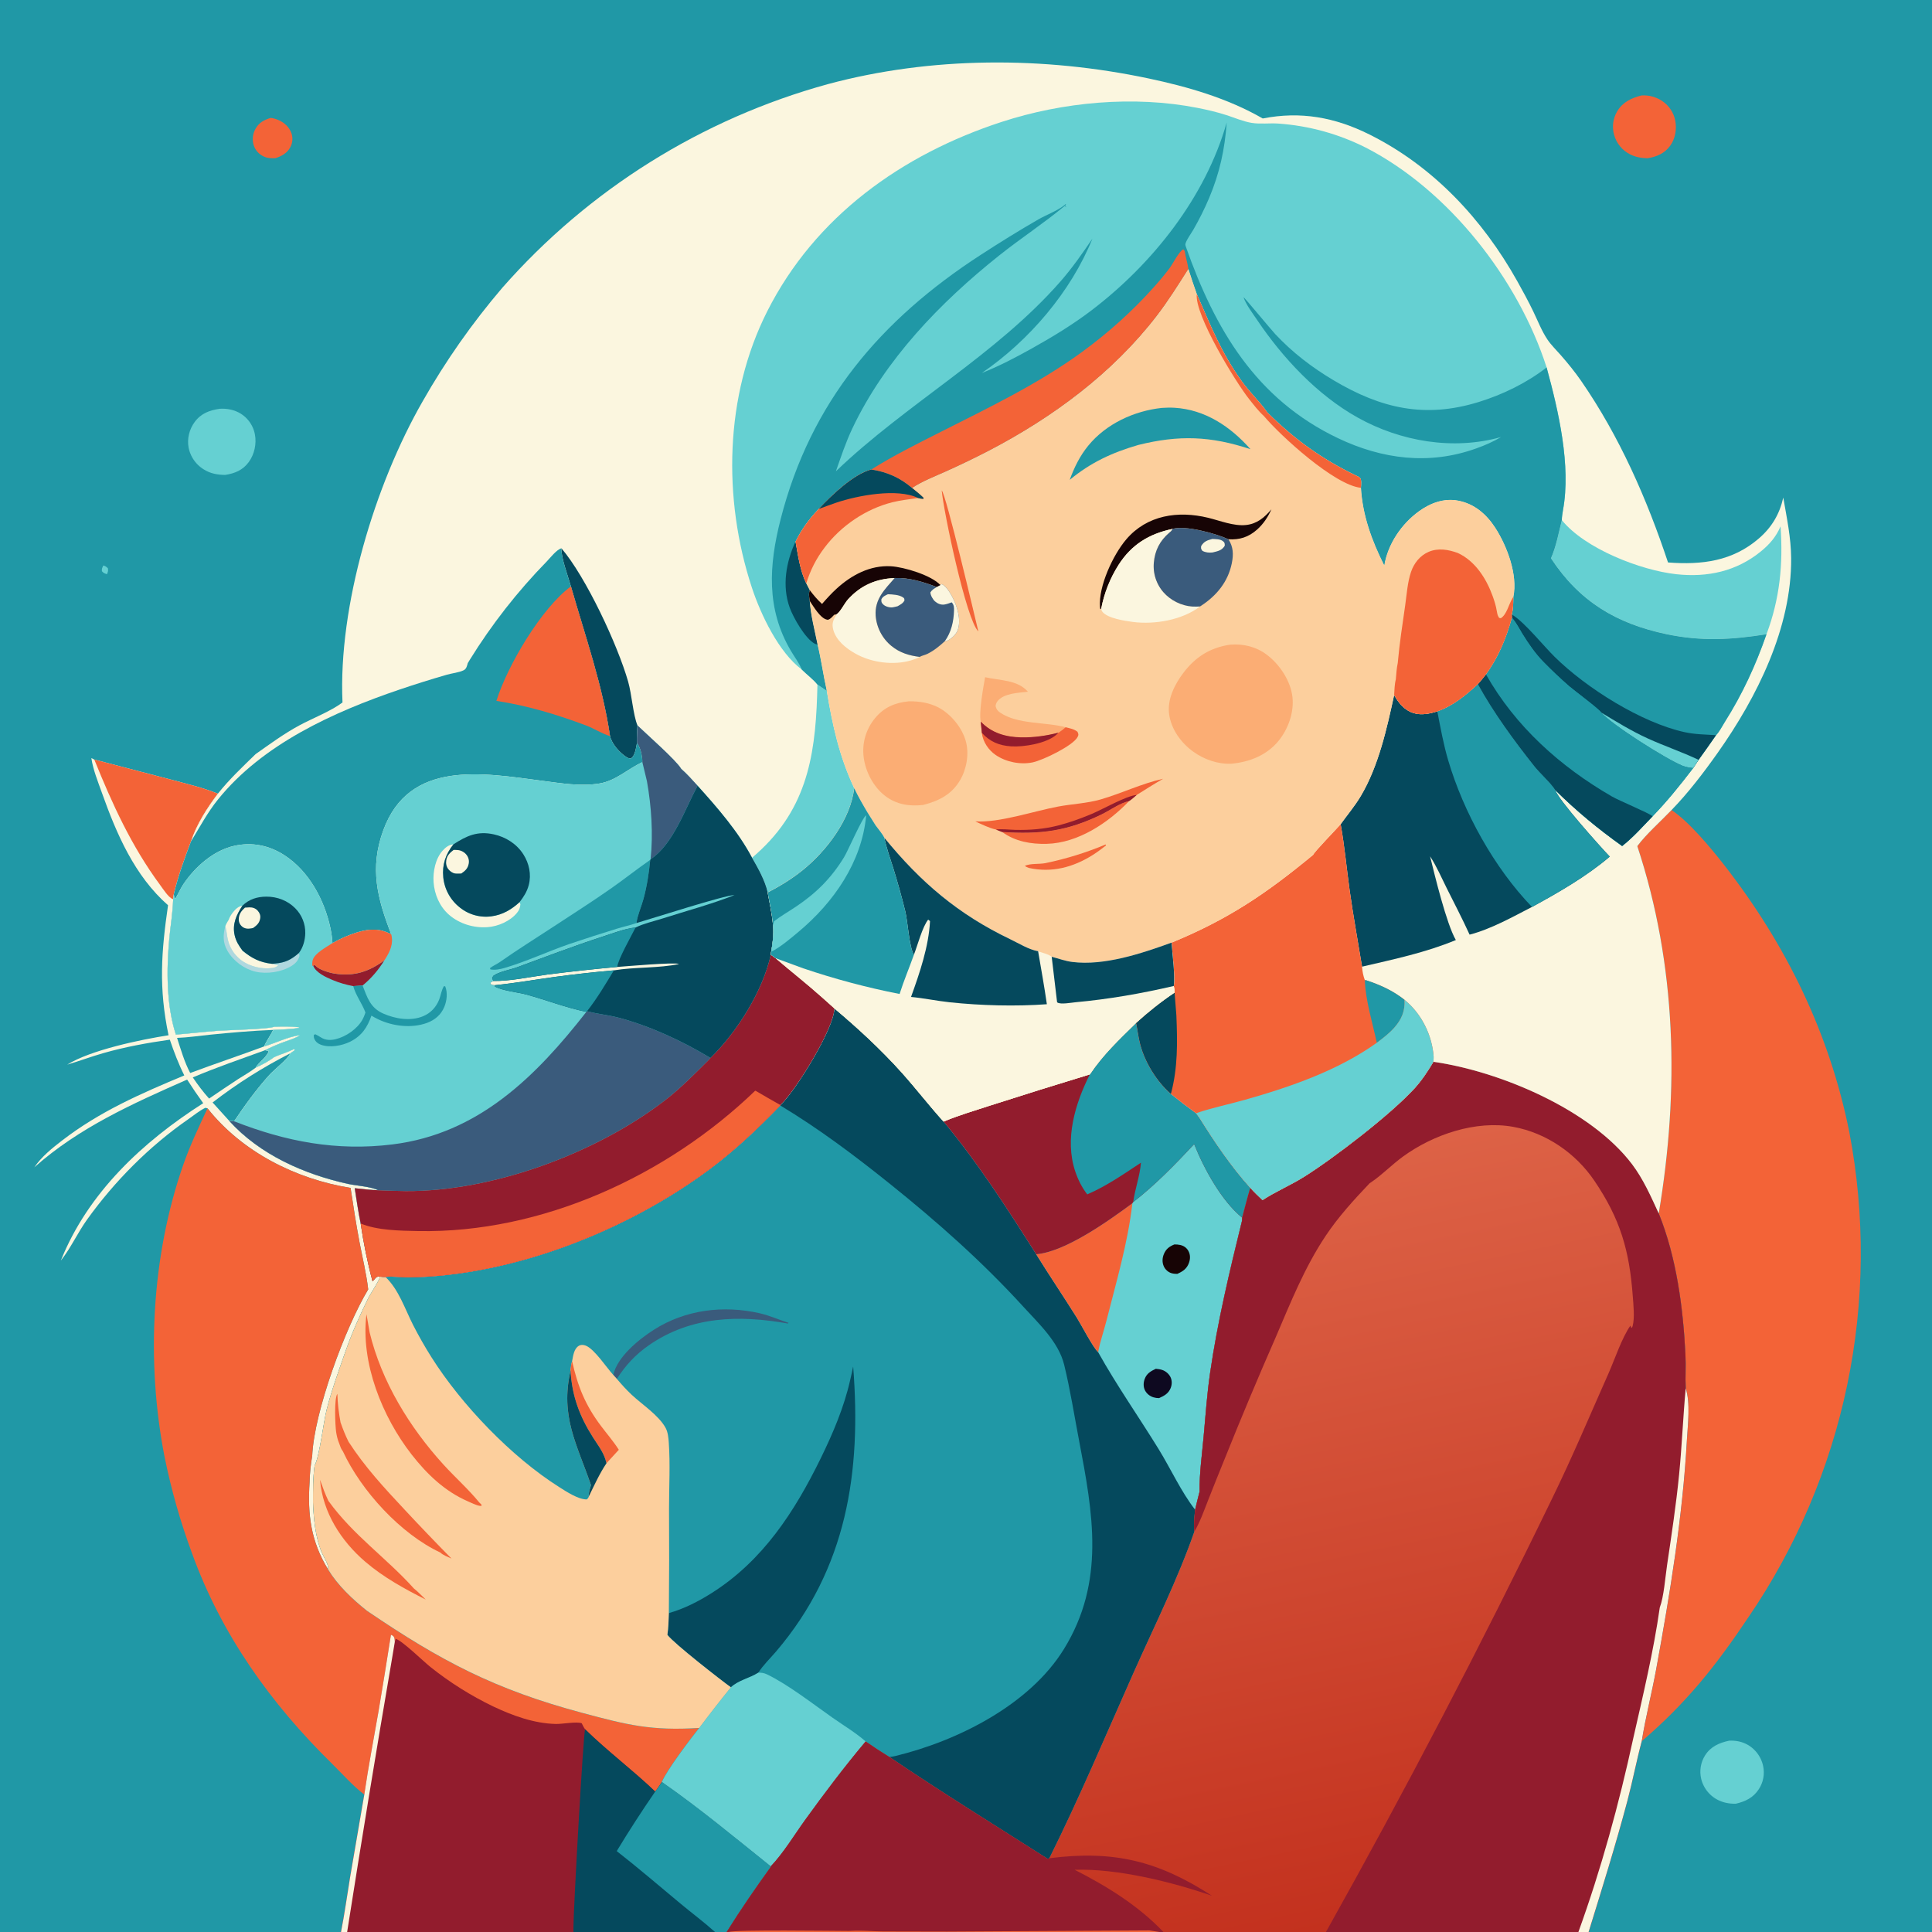 <?xml version="1.0" encoding="utf-8" ?>
<svg xmlns="http://www.w3.org/2000/svg" xmlns:xlink="http://www.w3.org/1999/xlink" width="1024" height="1024">
	<rect width="100%" height="100%" fill="#333333" stroke="none"/>
	<path fill="#2098A6" d="M0 0L1024 0L1024 0.58L1024 1024L841.991 1024L836.586 1024L759.48 1024L702.772 1024L616.647 1024L614.545 1024L451 1024L386.326 1024L385.152 1024L378.98 1024L377.248 1024L304.314 1024L303.956 1024L279.517 1024L183.994 1024L180.751 1024L0 1024L0 0.901L0 0Z"/>
	<path fill="#65D0D2" d="M54.777 299.706C55.869 300.045 56.367 300.401 57.185 301.195C57.421 302.597 57.217 302.962 56.721 304.319C55.312 303.903 55.024 303.828 54.023 302.775C53.839 301.465 54.225 300.856 54.777 299.706Z"/>
	<path fill="#F36337" d="M143.419 62.506C144.79 62.618 146.23 63.067 147.496 63.591C150.605 64.877 153.325 67.346 154.449 70.568Q154.608 71.022 154.719 71.491Q154.831 71.959 154.893 72.436Q154.956 72.913 154.969 73.394Q154.982 73.875 154.945 74.355Q154.908 74.835 154.822 75.309Q154.736 75.782 154.602 76.244Q154.468 76.706 154.286 77.152Q154.105 77.598 153.879 78.023C152.198 81.178 149.295 82.747 146.032 83.834C143.791 83.93 141.857 83.904 139.786 82.941C137.268 81.77 135.345 79.682 134.491 77.029Q134.32 76.495 134.205 75.946Q134.091 75.397 134.032 74.839Q133.974 74.281 133.973 73.72Q133.973 73.159 134.029 72.601Q134.086 72.043 134.2 71.493Q134.313 70.944 134.482 70.409Q134.651 69.874 134.874 69.359Q135.097 68.844 135.372 68.355C137.226 64.987 139.871 63.613 143.419 62.506Z"/>
	<path fill="#F36337" d="M869.991 50.593Q870.703 50.545 871.416 50.554Q872.129 50.564 872.84 50.631Q873.55 50.698 874.252 50.822Q874.955 50.946 875.645 51.127Q876.335 51.307 877.009 51.542Q877.682 51.778 878.334 52.067Q878.986 52.356 879.613 52.697Q880.24 53.038 880.837 53.428Q881.516 53.869 882.147 54.375Q882.779 54.881 883.357 55.448Q883.935 56.014 884.453 56.636Q884.972 57.257 885.426 57.927Q885.88 58.597 886.265 59.308Q886.65 60.02 886.962 60.767Q887.275 61.514 887.511 62.288Q887.747 63.062 887.905 63.855C888.793 68.345 887.979 73.419 885.282 77.173C882.297 81.327 878.044 83.125 873.129 83.887C869.812 83.768 866.711 83.254 863.743 81.686Q863.003 81.299 862.306 80.839Q861.609 80.379 860.962 79.851Q860.316 79.322 859.726 78.731Q859.136 78.14 858.609 77.492Q858.082 76.844 857.623 76.147Q857.164 75.449 856.779 74.708Q856.393 73.967 856.084 73.191Q855.776 72.415 855.547 71.612Q855.319 70.838 855.171 70.046Q855.023 69.254 854.956 68.45Q854.889 67.647 854.904 66.84Q854.919 66.034 855.015 65.234Q855.111 64.433 855.288 63.647Q855.465 62.86 855.721 62.096Q855.977 61.331 856.309 60.596Q856.64 59.861 857.045 59.164C859.963 54.153 864.612 51.969 869.991 50.593Z"/>
	<path fill="#65D0D2" d="M916.489 922.596C919.999 922.42 923.396 923.083 926.461 924.855Q926.841 925.079 927.208 925.322Q927.575 925.565 927.93 925.827Q928.284 926.089 928.625 926.368Q928.965 926.648 929.291 926.945Q929.617 927.242 929.926 927.555Q930.236 927.868 930.53 928.197Q930.823 928.526 931.099 928.869Q931.375 929.212 931.633 929.57Q931.891 929.927 932.13 930.297Q932.369 930.667 932.589 931.049Q932.809 931.431 933.009 931.823Q933.208 932.216 933.388 932.618Q933.567 933.021 933.725 933.432Q933.884 933.843 934.021 934.262Q934.158 934.681 934.273 935.106Q934.388 935.531 934.481 935.962Q934.654 936.75 934.748 937.55Q934.842 938.351 934.856 939.157Q934.87 939.963 934.803 940.767Q934.737 941.57 934.591 942.363Q934.445 943.156 934.221 943.931Q933.997 944.705 933.697 945.454Q933.398 946.202 933.025 946.917Q932.652 947.632 932.21 948.306C929.25 952.865 925.082 954.821 919.989 956.02C916.523 956.064 913.139 955.449 910.076 953.771Q909.687 953.56 909.31 953.328Q908.933 953.097 908.568 952.846Q908.203 952.596 907.852 952.326Q907.501 952.057 907.164 951.77Q906.827 951.483 906.506 951.179Q906.185 950.875 905.879 950.554Q905.574 950.234 905.286 949.898Q904.998 949.562 904.727 949.211Q904.457 948.861 904.205 948.497Q903.954 948.133 903.721 947.757Q903.489 947.38 903.276 946.992Q903.063 946.604 902.871 946.205Q902.679 945.807 902.507 945.399Q902.336 944.991 902.186 944.574Q902.036 944.158 901.908 943.734Q901.78 943.311 901.674 942.881Q901.483 942.091 901.371 941.286Q901.26 940.481 901.229 939.668Q901.199 938.856 901.25 938.045Q901.3 937.234 901.432 936.432Q901.563 935.629 901.774 934.844Q901.984 934.059 902.272 933.299Q902.56 932.539 902.923 931.811Q903.285 931.084 903.718 930.396C906.725 925.667 911.246 923.726 916.489 922.596Z"/>
	<path fill="#65D0D2" d="M116.464 216.66C120.287 216.408 124.306 217.203 127.584 219.239Q127.948 219.465 128.3 219.71Q128.652 219.955 128.99 220.218Q129.329 220.481 129.653 220.761Q129.978 221.041 130.287 221.338Q130.597 221.634 130.891 221.946Q131.184 222.258 131.462 222.585Q131.739 222.912 131.999 223.253Q132.259 223.594 132.5 223.948Q132.742 224.302 132.966 224.668Q133.189 225.034 133.393 225.411Q133.597 225.788 133.781 226.175Q133.965 226.562 134.129 226.958Q134.292 227.354 134.436 227.758Q134.579 228.162 134.7 228.573Q134.822 228.984 134.923 229.401Q135.023 229.818 135.102 230.239C136.066 235.205 134.842 240.812 131.854 244.897C128.695 249.217 124.45 250.926 119.322 251.723C115.154 251.66 111.474 251.006 107.9 248.74Q107.518 248.501 107.148 248.244Q106.778 247.986 106.422 247.709Q106.066 247.433 105.725 247.139Q105.384 246.844 105.058 246.533Q104.732 246.222 104.422 245.894Q104.113 245.566 103.821 245.223Q103.528 244.88 103.254 244.523Q102.98 244.165 102.724 243.794Q102.468 243.423 102.232 243.039Q101.996 242.655 101.779 242.26Q101.563 241.865 101.367 241.459Q101.171 241.053 100.997 240.637Q100.822 240.222 100.669 239.798Q100.515 239.374 100.384 238.943Q100.253 238.512 100.143 238.075Q100.034 237.637 99.948 237.195C99.08 232.519 100.348 227.505 103.163 223.693C106.564 219.087 111.035 217.438 116.464 216.66Z"/>
	<path fill="#FBF6DF" d="M48.421 401.802L49.981 402.576L90.418 413.156C98.758 415.404 107.472 417.431 115.484 420.658C109.693 428.339 104.259 436.781 101.235 445.977C97.771 455.204 94.38 464.385 92.117 473.998L91.776 476.571L91.758 477.155C91.492 483.95 90.367 490.763 89.728 497.539C88.193 513.83 88.144 532.749 93.21 548.353C100.569 547.786 107.897 546.898 115.254 546.342C120.677 545.932 142.044 545.558 145.378 544.183C149.749 544.049 153.995 543.944 158.353 544.442L158.626 544.78C154.075 545.58 149.471 545.624 144.867 545.874C143.408 548.79 141.237 551.679 140.01 554.617C146.35 552.758 152.274 549.631 158.839 548.651C158.216 549.795 151.204 552.005 149.479 552.667C146.382 553.833 143.458 555.133 140.505 556.627L142.426 556.962C142.143 559.63 137.087 563.092 135.528 565.865C138.882 564.342 142.403 562.51 145.333 560.273C148.622 558.795 152.21 557.803 155.426 556.212C155.545 556.154 155.66 556.088 155.777 556.026L156.481 556.748L157.053 556.06C156.02 556.828 154.953 557.544 153.886 558.264C152.65 561.35 145.334 566.919 142.677 569.888C135.806 577.564 129.85 585.769 124.117 594.313L121.526 594.118C137.786 612.038 161.25 622.402 184.56 627.512C188.615 628.401 197.084 628.975 200.388 630.861C196.241 630.683 192.138 630.234 188.014 629.786C189.02 636.003 189.857 642.322 191.173 648.478C192.673 658.64 194.774 669.165 197.455 679.085C199.179 677.71 198.81 676.424 201.418 676.634C200.873 679.112 196.553 685.319 195.205 688.043C190.922 696.704 186.614 706.317 183.417 715.434C179.817 725.705 175.838 736.594 173.152 747.11C171.474 753.675 169.382 771.972 166.74 776.849C165.865 783.298 165.907 789.794 165.896 796.292C166.256 805.082 167.15 814.698 170.555 822.911C171.4 824.95 174.63 829.804 173.877 831.813C164.747 816.888 162.964 802.781 164.089 785.547Q164.26 778.591 165.467 771.738C166.445 748.323 183.054 703.487 195.155 683.403C194.183 675.031 192.176 666.933 190.603 658.672C188.77 649.041 187.265 639.305 185.81 629.611C156.893 624.965 128.37 610.634 109.992 587.451C109.696 587.283 109.151 587.24 108.812 587.172C105.596 588.749 102.735 591.165 99.79 593.206C79.205 607.469 60.625 626.166 46.06 646.531C41.212 653.31 37.676 661.155 32.598 667.669C32.489 667.809 32.375 667.947 32.264 668.086C46.678 632.089 75.699 605.148 107.712 584.71Q103.264 578.58 99.185 572.198C70.388 584.904 41.961 597.596 18.2 618.691C22.077 613.011 27.516 608.652 32.916 604.488C52.876 589.094 74.591 579.643 97.681 569.993C94.623 563.902 92.203 557.496 90.008 551.051C78.205 552.718 66.35 554.872 54.874 558.145C48.397 559.993 42.075 562.36 35.618 564.287C48.099 556.493 74.677 550.984 89.337 548.709C84.065 523.739 85.478 504.467 89.067 479.804C71.341 464.229 61.786 442.027 54.049 420.303C51.946 414.399 49.335 408.014 48.421 401.802Z"/>
	<path fill="#2098A6" d="M153.886 558.264C152.65 561.35 145.334 566.919 142.677 569.888C135.806 577.564 129.85 585.769 124.117 594.313L121.526 594.118L112.678 584.338C125.686 574.299 139.256 565.742 153.886 558.264Z"/>
	<path fill="#2098A6" d="M140.505 556.627L142.426 556.962C142.143 559.63 137.087 563.092 135.528 565.865C132.701 568.106 129.32 569.931 126.286 571.898Q118.502 577.007 110.82 582.268C107.661 578.725 104.829 574.987 102.184 571.049C114.773 565.712 127.664 561.298 140.505 556.627Z"/>
	<path fill="#2098A6" d="M93.844 550.1C99.62 549.919 105.481 548.999 111.239 548.425C122.383 547.314 133.675 546.305 144.867 545.874C143.408 548.79 141.237 551.679 140.01 554.617C127 559.462 113.818 563.849 100.806 568.711C97.715 562.838 95.888 556.389 93.844 550.1Z"/>
	<path fill="#F36337" d="M49.981 402.576L90.418 413.156C98.758 415.404 107.472 417.431 115.484 420.658C109.693 428.339 104.259 436.781 101.235 445.977C97.771 455.204 94.38 464.385 92.117 473.998L91.776 476.571C91.679 476.543 91.578 476.525 91.483 476.488C89.209 475.601 86.37 471.088 84.823 468.997C69.721 448.579 59.454 426.041 49.981 402.576Z"/>
	<path fill="#F36337" d="M885.951 429.338C895.239 435.519 906.808 449.463 913.808 458.429C946.546 500.363 969.707 547.661 980.177 600.056Q980.967 604.195 981.656 608.352Q982.344 612.509 982.93 616.681Q983.515 620.854 983.998 625.04Q984.481 629.226 984.861 633.422Q985.24 637.619 985.516 641.823Q985.793 646.028 985.965 650.238Q986.138 654.448 986.206 658.661Q986.275 662.874 986.24 667.087Q986.205 671.3 986.067 675.512Q985.928 679.723 985.686 683.93Q985.444 688.136 985.098 692.336Q984.752 696.535 984.303 700.724Q983.854 704.914 983.302 709.091Q982.75 713.269 982.095 717.431Q981.44 721.593 980.683 725.738Q979.926 729.883 979.067 734.008Q978.208 738.134 977.248 742.236Q976.288 746.339 975.227 750.417Q974.166 754.495 973.005 758.545Q971.844 762.596 970.583 766.616Q969.323 770.637 967.964 774.625Q966.605 778.614 965.148 782.567Q963.691 786.521 962.138 790.438Q960.584 794.354 958.934 798.231Q957.285 802.109 955.54 805.944Q953.795 809.779 951.957 813.571Q950.118 817.362 948.187 821.107Q946.256 824.852 944.233 828.548Q942.21 832.244 940.096 835.89Q937.983 839.535 935.781 843.127Q933.578 846.719 931.288 850.256Q928.998 853.793 926.621 857.272C909.233 883.236 893.916 902.429 870.146 922.899C872.165 910.183 875.462 897.493 877.787 884.787C885.121 844.709 891.823 803.991 894.087 763.282C894.553 754.903 896.009 743.794 893.458 735.799C893.169 730.078 893.612 724.261 893.335 718.498C892.13 693.38 888.628 666.562 879.161 643.136C890.134 577.876 888.671 511.662 867.81 448.465C872.263 442.362 880.496 435.054 885.951 429.338Z"/>
	<path fill="#F36337" d="M109.992 587.451C128.37 610.634 156.893 624.965 185.81 629.611C187.265 639.305 188.77 649.041 190.603 658.672C192.176 666.933 194.183 675.031 195.155 683.403C183.054 703.487 166.445 748.323 165.467 771.738Q164.26 778.591 164.089 785.547C162.964 802.781 164.747 816.888 173.877 831.813C179.152 840.433 186.648 847.453 194.48 853.73C233.684 880.404 262.346 895.451 308.567 907.841C332.513 914.26 345.158 917.443 370.599 915.846C365.908 921.713 353.394 938.247 350.832 944.46C370.789 958.332 389.594 974.001 408.555 989.184L408.559 989.469C400.45 1000.7 392.503 1012.26 385.152 1024L378.98 1024L377.248 1024L304.314 1024L303.956 1024L279.517 1024L183.994 1024L180.751 1024C182.654 1014.31 183.982 1004.5 185.595 994.756L193.078 951.167C186.971 946.503 181.394 940.12 175.898 934.723C143.454 902.867 117.341 866.343 101.783 823.301Q97.15 810.793 93.499 797.963Q89.85 785.133 87.205 772.059C77.398 721.74 80.193 665.825 97.165 617.273C100.741 607.045 105.396 597.248 109.992 587.451Z"/>
	<path fill="#921C2D" d="M207.205 866.453C208.235 866.972 208.657 867.049 209.034 868.226C209.215 868.791 209.209 869.726 209.251 870.291L209.748 868.629C213.151 869.54 224.371 880.532 228.083 883.499Q235.819 889.674 244.201 894.941Q252.582 900.207 261.502 904.499C271.844 909.38 283.074 913.46 294.603 913.738C298.076 913.822 305.561 912.352 308.314 913.352C308.877 914.458 309.383 915.549 310.115 916.555C321.928 928.142 335.294 938.11 347.278 949.564C348.584 948 349.678 946.146 350.832 944.46C370.789 958.332 389.594 974.001 408.555 989.184L408.559 989.469C400.45 1000.7 392.503 1012.26 385.152 1024L378.98 1024L377.248 1024L304.314 1024L303.956 1024L279.517 1024L183.994 1024L180.751 1024C182.654 1014.31 183.982 1004.5 185.595 994.756L193.078 951.167C195.223 936.383 198.091 921.686 200.637 906.966Q204.05 886.73 207.205 866.453Z"/>
	<path fill="#FBF6DF" d="M207.205 866.453C208.235 866.972 208.657 867.049 209.034 868.226C209.215 868.791 209.209 869.726 209.251 870.291L207.632 879.962Q195.313 951.899 183.994 1024L180.751 1024C182.654 1014.31 183.982 1004.5 185.595 994.756L193.078 951.167C195.223 936.383 198.091 921.686 200.637 906.966Q204.05 886.73 207.205 866.453Z"/>
	<path fill="#05495D" d="M310.115 916.555C321.928 928.142 335.294 938.11 347.278 949.564C348.584 948 349.678 946.146 350.832 944.46C370.789 958.332 389.594 974.001 408.555 989.184L408.559 989.469C400.45 1000.7 392.503 1012.26 385.152 1024L378.98 1024L377.248 1024L304.314 1024L303.956 1024L303.933 1021.55C303.91 1012.45 309.145 918.947 310.115 916.555Z"/>
	<path fill="#2098A6" d="M350.832 944.46C370.789 958.332 389.594 974.001 408.555 989.184L408.559 989.469C400.45 1000.7 392.503 1012.26 385.152 1024L378.98 1024C373.155 1018.76 366.773 1014.03 360.746 1009.01C349.495 999.641 338.412 990.152 326.878 981.119Q336.61 965.039 347.278 949.564C348.584 948 349.678 946.146 350.832 944.46Z"/>
	<path fill="#2098A6" d="M442.242 534.474C454.724 544.97 466.836 556.141 477.746 568.279C485.416 576.811 492.406 585.947 500.109 594.45C508.083 591.128 516.555 588.637 524.769 585.957Q551.141 577.501 577.637 569.448C584.512 559.11 593.333 550.789 602.14 542.161C602.964 545.937 603.343 549.802 604.332 553.534C606.879 563.154 613.095 573.248 620.607 579.796Q627.134 585.104 633.951 590.034L635.679 592.378C643.877 605.433 652.328 618.089 662.673 629.572C664.701 631.864 666.962 633.953 669.153 636.088C676.035 631.575 683.899 628.275 690.942 623.881C706.841 613.963 737.336 590.505 749.811 576.774C753.599 572.605 756.631 567.986 759.527 563.173L759.666 562.754C795.241 567.843 843.213 588.194 865.043 617.071C871.013 624.97 875.045 634.187 879.161 643.136C888.628 666.562 892.13 693.38 893.335 718.498C893.612 724.261 893.169 730.078 893.458 735.799C896.009 743.794 894.553 754.903 894.087 763.282C891.823 803.991 885.121 844.709 877.787 884.787C875.462 897.493 872.165 910.183 870.146 922.899C867.353 933.317 865.347 943.943 862.577 954.371C856.344 977.838 849.159 1000.82 841.991 1024L836.586 1024L759.48 1024L702.772 1024L616.647 1024L614.545 1024L451 1024L386.326 1024L385.152 1024C392.503 1012.26 400.45 1000.7 408.559 989.469L408.555 989.184C389.594 974.001 370.789 958.332 350.832 944.46C353.394 938.247 365.908 921.713 370.599 915.846C345.158 917.443 332.513 914.26 308.567 907.841C262.346 895.451 233.684 880.404 194.48 853.73C186.648 847.453 179.152 840.433 173.877 831.813C174.63 829.804 171.4 824.95 170.555 822.911C167.15 814.698 166.256 805.082 165.896 796.292C165.907 789.794 165.865 783.298 166.74 776.849C169.382 771.972 171.474 753.675 173.152 747.11C175.838 736.594 179.817 725.705 183.417 715.434C186.614 706.317 190.922 696.704 195.205 688.043C196.553 685.319 200.873 679.112 201.418 676.634C202.386 676.734 203.319 676.861 204.292 676.81C207.987 676.269 212.478 677.107 216.297 677.059C271.454 676.356 332.397 652.348 376.27 619.61C389.766 609.539 401.883 597.996 413.586 585.93L413.601 585.685C413.751 585.55 413.907 585.421 414.051 585.281C421.828 577.698 441.929 545.488 442.242 534.474Z"/>
	<path fill="#3A5B7C" d="M325.062 728.753C327.148 719.139 338.613 709.879 346.442 704.874C363.257 694.125 383.427 691.668 402.718 696.067C407.914 697.252 412.906 699.497 417.968 701.154L417.537 701.488C391.74 696.905 366.319 697.507 343.99 712.959C336.84 717.907 331.622 723.559 326.943 730.83L325.062 728.753Z"/>
	<path fill="#05495D" d="M452.189 724.266C456.615 780.21 448.884 831.327 411.305 875.368C408.272 878.923 404.409 882.614 401.943 886.547C397.318 889.533 391.486 890.49 387.39 894.311C381.963 890.393 357.104 871.042 353.732 866.505C354.272 862.664 354.399 858.86 354.507 854.986C362.635 852.63 370.046 848.881 377.185 844.362C404.385 827.146 421.143 801.228 434.977 772.986C441.404 759.867 447.383 745.845 450.587 731.548C451.15 729.127 451.738 726.712 452.189 724.266Z"/>
	<path fill="#65D0D2" d="M401.943 886.547C403.605 886.524 404.919 886.683 406.433 887.405C417.504 892.684 430.949 903.182 441.273 910.427C447.016 914.456 453.575 918.378 458.82 923.01C447.685 936.267 437.082 950.286 426.947 964.321C421.147 972.354 415.316 982.076 408.555 989.184C389.594 974.001 370.789 958.332 350.832 944.46C353.394 938.247 365.908 921.713 370.599 915.846Q378.798 904.925 387.39 894.311C391.486 890.49 397.318 889.533 401.943 886.547Z"/>
	<path fill="#FCCF9D" d="M201.418 676.634C202.386 676.734 203.319 676.861 204.292 676.81C211.272 683.348 214.658 693.827 218.915 702.202Q223.411 711.016 228.695 719.382C244.602 744.575 271.106 772.191 296.257 788.098C300.034 790.487 306.312 794.689 310.924 794.731C311.723 794.112 311.791 794.04 312.116 793.085C311.929 791.084 312.711 789.044 313.239 787.129C305.65 765.118 296.873 750.769 302.391 726.394C302.525 724.659 302.765 723.097 303.231 721.419C303.79 718.673 304.122 714.956 306.733 713.337C307.854 712.641 309.276 712.744 310.455 713.207C315.092 715.025 321.444 724.809 325.062 728.753L326.943 730.83C329.441 733.777 332.012 736.643 334.837 739.284C340.474 744.554 349.197 750.156 352.829 756.893C354.007 759.078 354.293 762.064 354.467 764.523C355.277 775.987 354.611 787.927 354.6 799.45Q354.783 827.218 354.507 854.986C354.399 858.86 354.272 862.664 353.732 866.505C357.104 871.042 381.963 890.393 387.39 894.311Q378.798 904.925 370.599 915.846C345.158 917.443 332.513 914.26 308.567 907.841C262.346 895.451 233.684 880.404 194.48 853.73C186.648 847.453 179.152 840.433 173.877 831.813C174.63 829.804 171.4 824.95 170.555 822.911C167.15 814.698 166.256 805.082 165.896 796.292C165.907 789.794 165.865 783.298 166.74 776.849C169.382 771.972 171.474 753.675 173.152 747.11C175.838 736.594 179.817 725.705 183.417 715.434C186.614 706.317 190.922 696.704 195.205 688.043C196.553 685.319 200.873 679.112 201.418 676.634Z"/>
	<path fill="#F36337" d="M302.391 726.394C302.525 724.659 302.765 723.097 303.231 721.419C306.214 734.81 310.227 744.754 318.557 755.818C321.697 759.987 325.184 764.01 327.984 768.413L321.464 775.525C321.443 775.464 321.413 775.406 321.399 775.343C320.234 770.175 317.253 766.469 314.443 762.076C307.203 750.756 303.146 739.865 302.391 726.394Z"/>
	<path fill="#F36337" d="M225.648 847.807C214.38 842.113 203.325 836.065 193.673 827.816C180.754 816.775 171.015 801.546 169.627 784.335C170.969 788.143 172.312 791.873 174.068 795.513C187.259 813.77 204.788 825.703 219.35 841.909C221.564 843.656 223.607 845.854 225.648 847.807Z"/>
	<path fill="#05495D" d="M302.391 726.394C303.146 739.865 307.203 750.756 314.443 762.076C317.253 766.469 320.234 770.175 321.399 775.343C321.413 775.406 321.443 775.464 321.464 775.525C317.777 781 315.007 787.16 312.116 793.085C311.929 791.084 312.711 789.044 313.239 787.129C305.65 765.118 296.873 750.769 302.391 726.394Z"/>
	<path fill="#F36337" d="M179.784 765.048C178.961 763.144 178.473 761.036 178.16 758.986C177.65 755.646 177.035 741.202 178.816 738.773C178.941 743.98 179.553 748.764 180.493 753.885C181.725 757.442 183.066 760.796 184.742 764.167C193.385 777.532 203.634 788.585 214.455 800.152Q226.694 813.287 239.297 826.074C237.458 825.191 234.793 824.303 233.368 822.859C212.402 813.074 191.476 790.224 181.712 769.177C180.717 767.954 180.307 766.511 179.784 765.048Z"/>
	<path fill="#F36337" d="M194.235 696.588C194.858 699.741 195.31 702.946 195.89 706.111C202.187 732.242 217.067 756.5 235.025 776.237C241.184 783.007 248.215 789.23 253.993 796.306L255.212 797.519L255.173 798.173C254.87 798.158 254.427 798.151 254.111 798.094C252.079 797.729 249.848 796.55 247.957 795.727C235.736 790.409 226.329 781.366 218.199 770.958C202.614 751.004 191.024 722.248 194.235 696.588Z"/>
	<path fill="#05495D" d="M442.242 534.474C454.724 544.97 466.836 556.141 477.746 568.279C485.416 576.811 492.406 585.947 500.109 594.45C508.083 591.128 516.555 588.637 524.769 585.957Q551.141 577.501 577.637 569.448C584.512 559.11 593.333 550.789 602.14 542.161C602.964 545.937 603.343 549.802 604.332 553.534C606.879 563.154 613.095 573.248 620.607 579.796Q627.134 585.104 633.951 590.034L635.679 592.378C643.877 605.433 652.328 618.089 662.673 629.572C661.11 634.804 659.782 640.116 658.374 645.391L658.285 647.077C651.731 673.72 645.292 700.592 641.363 727.764C639.759 738.852 638.967 750.093 637.965 761.251C637.1 770.884 635.685 780.906 635.805 790.561C635.004 793.767 634.162 796.97 633.433 800.193C633.053 804.122 632.58 807.817 633.039 811.761C624.129 837.347 611.853 861.781 600.842 886.515C586.217 919.369 572.2 952.72 556.175 984.907L555.276 985.222C527.282 967.373 498.901 949.871 471.421 931.252C472.416 931.14 473.404 930.991 474.377 930.757C507.46 922.795 545.619 903.655 563.87 874.1C585.948 838.349 579.28 802.003 571.936 763.558C569.386 750.211 567.255 736.552 564.03 723.364C561.076 711.279 550.633 701.614 542.456 692.651C520.666 668.766 496.891 647.706 471.695 627.484C453.082 612.547 434.062 598.251 413.586 585.93L413.601 585.685C413.751 585.55 413.907 585.421 414.051 585.281C421.828 577.698 441.929 545.488 442.242 534.474Z"/>
	<path fill="#65D0D2" d="M602.14 542.161C602.964 545.937 603.343 549.802 604.332 553.534C606.879 563.154 613.095 573.248 620.607 579.796Q627.134 585.104 633.951 590.034L635.679 592.378C643.877 605.433 652.328 618.089 662.673 629.572C661.11 634.804 659.782 640.116 658.374 645.391L658.285 647.077C651.731 673.72 645.292 700.592 641.363 727.764C639.759 738.852 638.967 750.093 637.965 761.251C637.1 770.884 635.685 780.906 635.805 790.561C635.004 793.767 634.162 796.97 633.433 800.193C625.962 790.559 620.547 778.537 614.13 768.11C603.59 750.986 591.809 734.221 582.038 716.68C579.234 714.099 573.173 702.282 570.73 698.384C563.668 687.114 556.221 676.087 549.206 664.788C533.99 640.738 518.333 616.338 500.109 594.45C508.083 591.128 516.555 588.637 524.769 585.957Q551.141 577.501 577.637 569.448C584.512 559.11 593.333 550.789 602.14 542.161Z"/>
	<path fill="#170405" d="M622.419 659.581C623.473 659.575 624.45 659.623 625.484 659.848C627.387 660.264 628.925 661.307 629.876 663.038C630.971 665.03 630.922 667.255 630.17 669.352C629.047 672.485 626.891 673.906 623.959 675.188C622.932 675.181 621.926 675.106 620.935 674.817C619.137 674.291 617.602 672.876 616.838 671.178C615.914 669.126 616.008 666.777 616.866 664.718C618.022 661.942 619.727 660.708 622.419 659.581Z"/>
	<path fill="#0E0920" d="M612.605 725.487C613.735 725.583 614.905 725.738 615.985 726.098C617.808 726.704 619.513 728.134 620.364 729.858C621.273 731.697 621.228 733.805 620.476 735.691C619.307 738.619 617.067 739.804 614.327 741.03C613.303 741.028 612.337 740.902 611.355 740.608C609.497 740.053 607.793 738.708 606.895 736.977C605.91 735.077 605.985 732.817 606.72 730.847C607.795 727.96 609.944 726.737 612.605 725.487Z"/>
	<path fill="#F36337" d="M600.182 637.773C597.823 658.724 591.523 679.875 586.362 700.303C584.993 705.722 583.025 711.206 582.038 716.68C579.234 714.099 573.173 702.282 570.73 698.384C563.668 687.114 556.221 676.087 549.206 664.788C564.734 663.464 587.421 647.162 600.182 637.773Z"/>
	<path fill="#921C2D" d="M602.14 542.161C602.964 545.937 603.343 549.802 604.332 553.534C606.879 563.154 613.095 573.248 620.607 579.796Q627.134 585.104 633.951 590.034L635.679 592.378C643.877 605.433 652.328 618.089 662.673 629.572C661.11 634.804 659.782 640.116 658.374 645.391C647.492 636.602 638.064 619.322 632.934 606.389C622.924 617.135 612.259 628.108 600.636 637.116L600.182 637.773C587.421 647.162 564.734 663.464 549.206 664.788C533.99 640.738 518.333 616.338 500.109 594.45C508.083 591.128 516.555 588.637 524.769 585.957Q551.141 577.501 577.637 569.448C584.512 559.11 593.333 550.789 602.14 542.161Z"/>
	<path fill="#2098A6" d="M602.14 542.161C602.964 545.937 603.343 549.802 604.332 553.534C606.879 563.154 613.095 573.248 620.607 579.796Q627.134 585.104 633.951 590.034L635.679 592.378C643.877 605.433 652.328 618.089 662.673 629.572C661.11 634.804 659.782 640.116 658.374 645.391C647.492 636.602 638.064 619.322 632.934 606.389C622.924 617.135 612.259 628.108 600.636 637.116C601.551 630.151 604.206 623.152 604.724 616.256C595.59 622.303 586.37 628.694 576.273 633.048C573.43 629.405 571.359 625.233 569.897 620.859C564.172 603.735 569.813 584.96 577.637 569.448C584.512 559.11 593.333 550.789 602.14 542.161Z"/>
	<defs>
		<linearGradient id="gradient_0" gradientUnits="userSpaceOnUse" x1="749.149" y1="1013.497" x2="666.949" y2="621.943">
			<stop offset="0" stop-color="#C3311E"/>
			<stop offset="1" stop-color="#DD6246"/>
		</linearGradient>
	</defs>
	<path fill="url(#gradient_0)" d="M759.666 562.754C795.241 567.843 843.213 588.194 865.043 617.071C871.013 624.97 875.045 634.187 879.161 643.136C888.628 666.562 892.13 693.38 893.335 718.498C893.612 724.261 893.169 730.078 893.458 735.799C896.009 743.794 894.553 754.903 894.087 763.282C891.823 803.991 885.121 844.709 877.787 884.787C875.462 897.493 872.165 910.183 870.146 922.899C867.353 933.317 865.347 943.943 862.577 954.371C856.344 977.838 849.159 1000.82 841.991 1024L836.586 1024L759.48 1024L702.772 1024L616.647 1024L614.545 1024L451 1024L386.326 1024L385.152 1024C392.503 1012.26 400.45 1000.7 408.559 989.469L408.555 989.184C415.316 982.076 421.147 972.354 426.947 964.321C437.082 950.286 447.685 936.267 458.82 923.01Q465.002 927.312 471.421 931.252C498.901 949.871 527.282 967.373 555.276 985.222L556.175 984.907C572.2 952.72 586.217 919.369 600.842 886.515C611.853 861.781 624.129 837.347 633.039 811.761C632.58 807.817 633.053 804.122 633.433 800.193C634.162 796.97 635.004 793.767 635.805 790.561C635.685 780.906 637.1 770.884 637.965 761.251C638.967 750.093 639.759 738.852 641.363 727.764C645.292 700.592 651.731 673.72 658.285 647.077L658.374 645.391C659.782 640.116 661.11 634.804 662.673 629.572C664.701 631.864 666.962 633.953 669.153 636.088C676.035 631.575 683.899 628.275 690.942 623.881C706.841 613.963 737.336 590.505 749.811 576.774C753.599 572.605 756.631 567.986 759.527 563.173L759.666 562.754Z"/>
	<path fill="#921C2D" d="M458.82 923.01Q465.002 927.312 471.421 931.252C498.901 949.871 527.282 967.373 555.276 985.222L556.175 984.907C590.086 980.563 613.705 986.228 642.333 1004.78C621.014 997.438 592.307 990.284 569.593 991.024C586.613 999.684 603.368 1010.03 616.647 1024L614.545 1024L451 1024L386.326 1024L385.152 1024C392.503 1012.26 400.45 1000.7 408.559 989.469L408.555 989.184C415.316 982.076 421.147 972.354 426.947 964.321C437.082 950.286 447.685 936.267 458.82 923.01Z"/>
	<path fill="#F36337" d="M609.126 1023.16Q611.843 1023.53 614.545 1024L451 1024L386.326 1024C389.811 1022.68 441.467 1023.42 449.951 1023.45L450.996 1023.41C456.575 1023.1 462.367 1023.65 467.979 1023.7L502.04 1023.77L609.126 1023.16Z"/>
	<path fill="#921C2D" d="M759.666 562.754C795.241 567.843 843.213 588.194 865.043 617.071C871.013 624.97 875.045 634.187 879.161 643.136C888.628 666.562 892.13 693.38 893.335 718.498C893.612 724.261 893.169 730.078 893.458 735.799C896.009 743.794 894.553 754.903 894.087 763.282C891.823 803.991 885.121 844.709 877.787 884.787C875.462 897.493 872.165 910.183 870.146 922.899C867.353 933.317 865.347 943.943 862.577 954.371C856.344 977.838 849.159 1000.82 841.991 1024L836.586 1024L759.48 1024L702.772 1024Q766.191 910.766 822.787 793.971C833.387 772.272 842.737 750.012 852.534 727.945C855.922 720.312 859.572 709.177 864.154 702.597L864.46 703.445L864.789 703.865C865.067 703.473 865.184 703.364 865.327 702.837C866.509 698.492 865.735 691.511 865.4 686.968C863.618 662.794 858.801 646.101 845.037 625.796C835.139 611.195 819.519 600.443 802.077 597.257C782.182 593.622 759.619 601.362 743.613 612.996C737.785 617.232 732.651 622.601 726.736 626.618L725.899 627.177C717.503 636.029 709.438 644.82 702.648 654.996C691.386 671.875 684.149 690.153 676.207 708.66Q662.116 740.781 649.064 773.337Q644.629 784.211 640.328 795.139C638.149 800.667 636.087 806.652 633.039 811.761C632.58 807.817 633.053 804.122 633.433 800.193C634.162 796.97 635.004 793.767 635.805 790.561C635.685 780.906 637.1 770.884 637.965 761.251C638.967 750.093 639.759 738.852 641.363 727.764C645.292 700.592 651.731 673.72 658.285 647.077L658.374 645.391C659.782 640.116 661.11 634.804 662.673 629.572C664.701 631.864 666.962 633.953 669.153 636.088C676.035 631.575 683.899 628.275 690.942 623.881C706.841 613.963 737.336 590.505 749.811 576.774C753.599 572.605 756.631 567.986 759.527 563.173L759.666 562.754Z"/>
	<path fill="#FBF6DF" d="M893.458 735.799C896.009 743.794 894.553 754.903 894.087 763.282C891.823 803.991 885.121 844.709 877.787 884.787C875.462 897.493 872.165 910.183 870.146 922.899C867.353 933.317 865.347 943.943 862.577 954.371C856.344 977.838 849.159 1000.82 841.991 1024L836.586 1024C848.619 990.756 858.131 956.057 865.616 921.523C870.817 898.566 876.405 875.339 879.713 852.026C881.884 846.344 882.62 836.034 883.559 829.691C885.933 813.655 888.406 797.43 889.986 781.301C891.47 766.151 892.062 750.942 893.458 735.799Z"/>
	<path fill="#FBF6DF" d="M181.529 372.325C179.222 321.193 198.686 256.891 223.958 212.814Q228.514 204.785 233.448 196.983Q238.382 189.181 243.683 181.623Q248.985 174.065 254.641 166.77Q260.298 159.474 266.296 152.457Q268.423 150.037 270.594 147.657Q272.765 145.276 274.979 142.935Q277.193 140.594 279.449 138.294Q281.705 135.993 284.002 133.735Q286.299 131.476 288.637 129.259Q290.975 127.042 293.353 124.868Q295.731 122.694 298.148 120.563Q300.565 118.433 303.02 116.347Q305.476 114.26 307.968 112.219Q310.461 110.178 312.99 108.182Q315.52 106.186 318.085 104.237Q320.65 102.287 323.251 100.385Q325.851 98.482 328.485 96.627Q331.119 94.772 333.787 92.965Q336.454 91.159 339.154 89.4Q341.854 87.642 344.586 85.933Q347.317 84.225 350.079 82.566Q352.841 80.907 355.633 79.298Q358.425 77.69 361.245 76.132Q364.065 74.575 366.914 73.069Q369.762 71.563 372.637 70.109Q375.512 68.655 378.413 67.253Q381.314 65.851 384.24 64.503Q387.167 63.154 390.117 61.859Q393.067 60.563 396.04 59.322Q399.013 58.08 402.008 56.893Q405.003 55.705 408.019 54.573Q411.035 53.44 414.072 52.362Q417.108 51.284 420.163 50.262Q423.219 49.239 426.292 48.272Q429.366 47.306 432.456 46.395Q435.547 45.484 438.653 44.629C493.598 29.818 553.247 29.836 608.749 41.575C629.667 45.999 650.668 52.081 669.279 62.797C689.35 58.847 707.536 62.161 725.818 71.272C759.726 88.168 785.82 116.241 804.186 149.022C807.139 154.293 810.04 159.635 812.67 165.075C815.04 169.978 817.106 175.378 820.137 179.906C822.132 182.886 824.921 185.578 827.286 188.285C831.061 192.605 834.801 197.2 838.06 201.915C858.337 231.252 872.875 264.406 884.088 298.118C902.006 299.465 918.261 297.504 932.314 285.322C939.09 279.449 943.219 272.472 945.171 263.729C947.019 274.452 949.262 284.864 949.348 295.818C949.636 332.744 931.31 369.435 910.403 399.019C903.095 409.361 894.757 420.295 885.951 429.338C880.496 435.054 872.263 442.362 867.81 448.465C888.671 511.662 890.134 577.876 879.161 643.136C875.045 634.187 871.013 624.97 865.043 617.071C843.213 588.194 795.241 567.843 759.666 562.754L759.527 563.173C756.631 567.986 753.599 572.605 749.811 576.774C737.336 590.505 706.841 613.963 690.942 623.881C683.899 628.275 676.035 631.575 669.153 636.088C666.962 633.953 664.701 631.864 662.673 629.572C652.328 618.089 643.877 605.433 635.679 592.378L633.951 590.034Q627.134 585.104 620.607 579.796C613.095 573.248 606.879 563.154 604.332 553.534C603.343 549.802 602.964 545.937 602.14 542.161C593.333 550.789 584.512 559.11 577.637 569.448Q551.141 577.501 524.769 585.957C516.555 588.637 508.083 591.128 500.109 594.45C492.406 585.947 485.416 576.811 477.746 568.279C466.836 556.141 454.724 544.97 442.242 534.474C441.929 545.488 421.828 577.698 414.051 585.281C413.907 585.421 413.751 585.55 413.601 585.685L413.586 585.93C401.883 597.996 389.766 609.539 376.27 619.61C332.397 652.348 271.454 676.356 216.297 677.059C212.478 677.107 207.987 676.269 204.292 676.81C203.319 676.861 202.386 676.734 201.418 676.634C198.81 676.424 199.179 677.71 197.455 679.085C194.774 669.165 192.673 658.64 191.173 648.478C189.857 642.322 189.02 636.003 188.014 629.786C192.138 630.234 196.241 630.683 200.388 630.861C197.084 628.975 188.615 628.401 184.56 627.512C161.25 622.402 137.786 612.038 121.526 594.118L124.117 594.313C129.85 585.769 135.806 577.564 142.677 569.888C145.334 566.919 152.65 561.35 153.886 558.264C154.953 557.544 156.02 556.828 157.053 556.06L156.481 556.748L155.777 556.026C155.66 556.088 155.545 556.154 155.426 556.212C152.21 557.803 148.622 558.795 145.333 560.273C142.403 562.51 138.882 564.342 135.528 565.865C137.087 563.092 142.143 559.63 142.426 556.962L140.505 556.627C143.458 555.133 146.382 553.833 149.479 552.667C151.204 552.005 158.216 549.795 158.839 548.651C152.274 549.631 146.35 552.758 140.01 554.617C141.237 551.679 143.408 548.79 144.867 545.874C149.471 545.624 154.075 545.58 158.626 544.78L158.353 544.442C153.995 543.944 149.749 544.049 145.378 544.183C142.044 545.558 120.677 545.932 115.254 546.342C107.897 546.898 100.569 547.786 93.21 548.353C88.144 532.749 88.193 513.83 89.728 497.539C90.367 490.763 91.492 483.95 91.758 477.155L91.776 476.571L92.117 473.998C94.38 464.385 97.771 455.204 101.235 445.977C104.259 436.781 109.693 428.339 115.484 420.658C121.504 413.063 128.562 406.432 135.492 399.686C143.044 394.357 150.429 388.935 158.577 384.515C165.669 380.668 175.279 377.014 181.529 372.325Z"/>
	<path fill="#05495D" d="M297.576 290.614C310.57 305.8 327.39 341.857 332.938 361.308C334.854 368.025 335.555 378.918 337.877 384.496C337.782 387.552 337.487 390.74 337.614 393.786C337.09 396.247 336.687 400.462 334.471 401.936C333.485 401.995 332.85 401.821 332.016 401.275C328.367 398.884 324.344 394.424 323.322 390.153C319.334 363.048 310.12 337.03 302.596 310.786C301.222 305.885 297.242 295.236 297.576 290.614Z"/>
	<path fill="#65D0D2" d="M433.259 362.813L438.224 366.127C441.179 384.268 444.854 400.961 452.736 417.709C450.934 434.162 438.086 450.982 425.585 461.102C419.881 465.719 413.421 469.712 406.887 473.038C405.489 466.725 401.801 460.217 398.604 454.641Q401.158 452.478 403.567 450.156C429.273 425.63 432.525 396.32 433.259 362.813Z"/>
	<path fill="#65D0D2" d="M827.797 275.67C840.048 290.825 869.6 302.296 888.542 304.352C905.07 306.145 920.438 302.796 933.399 292.184C937.946 288.46 941.427 284.43 943.724 278.979C945.139 299.004 943.357 317.274 936.279 336.181C917.838 339.104 901.884 340.057 883.288 336.15C856.644 330.553 837.009 318.749 822.027 295.905C824.812 289.636 826.1 282.305 827.797 275.67Z"/>
	<path fill="#05495D" d="M783.303 362.581C791.576 377.715 802.51 392.573 813.202 406.08C816.197 409.864 822.066 415.058 824.306 418.733C825.8 423.8 848.317 448.935 853.197 454.021C840.924 464.473 826.124 472.996 811.987 480.7C801.68 486.003 790.196 492.483 778.913 495.376C775.105 487.013 770.848 478.859 766.743 470.639C763.955 465.058 761.375 459.059 757.963 453.849C760.492 464.127 766.657 489.648 771.626 498.242C755.56 504.925 738.75 508.415 721.912 512.358C719.727 498.903 717.245 485.481 715.355 471.98C713.72 460.31 712.664 448.429 710.575 436.841C714.166 431.839 718.105 427.208 721.265 421.883C730.642 406.081 735.068 386.192 738.919 368.362C741.361 372.701 744.507 376.564 749.494 378.008C753.592 379.195 757.824 378.231 761.805 377.047C770.019 374.218 777.065 368.448 783.303 362.581Z"/>
	<path fill="#2098A6" d="M783.303 362.581C791.576 377.715 802.51 392.573 813.202 406.08C816.197 409.864 822.066 415.058 824.306 418.733C825.8 423.8 848.317 448.935 853.197 454.021C840.924 464.473 826.124 472.996 811.987 480.7C791.929 459.933 775.683 430.479 767.544 402.899C765.052 394.455 763.496 385.681 761.805 377.047C770.019 374.218 777.065 368.448 783.303 362.581Z"/>
	<path fill="#2098A6" d="M247.919 351.493L248.965 349.761Q253.332 342.703 258.08 335.895Q262.828 329.087 267.943 322.55Q273.057 316.013 278.523 309.766Q283.988 303.519 289.788 297.582C291.662 295.636 295.08 291.22 297.576 290.614C297.242 295.236 301.222 305.885 302.596 310.786C310.12 337.03 319.334 363.048 323.322 390.153C324.344 394.424 328.367 398.884 332.016 401.275C332.85 401.821 333.485 401.995 334.471 401.936C336.687 400.462 337.09 396.247 337.614 393.786C339.569 396.283 340.464 400.79 340.47 403.975C332.693 407.539 326.5 413.796 317.812 415.255C307.925 416.915 297.267 415.136 287.411 413.843C255.67 409.681 216.859 402.517 203.127 440.147C195.811 460.198 199.996 476.203 207.37 495.234C201.304 491.988 195.966 492.196 189.502 494.128C184.92 495.498 180.368 497.501 176.214 499.866Q175.95 495.864 175.136 491.936C171.947 477.017 163.792 461.731 150.714 453.276C142.63 448.05 133.551 446.2 124.13 448.321C113.055 450.815 103.34 459.487 97.154 468.725C95.568 471.092 94.531 473.738 93.009 476.151L92.435 475.975L92.117 473.998C94.38 464.385 97.771 455.204 101.235 445.977C105.829 438.43 109.982 430.619 115.554 423.714C139.24 394.366 176.773 377.363 211.708 365.497Q224.15 361.283 236.771 357.637C239.505 356.838 243.327 356.463 245.788 355.231C247.229 354.51 247.521 352.906 247.919 351.493Z"/>
	<path fill="#F36337" d="M263.098 371.481C268.989 352.686 286.899 322.391 302.596 310.786C310.12 337.03 319.334 363.048 323.322 390.153C319.027 388.877 314.837 386.086 310.554 384.482C295.038 378.668 279.494 373.972 263.098 371.481Z"/>
	<path fill="#F36337" d="M710.575 436.841C712.664 448.429 713.72 460.31 715.355 471.98C717.245 485.481 719.727 498.903 721.912 512.358C722.078 514.839 722.537 517.193 723.41 519.528L724.083 519.56C731.49 521.986 738.264 525.046 744.404 529.911C753.352 537.155 759.017 548.47 759.856 560.002C759.924 560.948 759.805 561.821 759.666 562.754L759.527 563.173C756.631 567.986 753.599 572.605 749.811 576.774C737.336 590.505 706.841 613.963 690.942 623.881C683.899 628.275 676.035 631.575 669.153 636.088C666.962 633.953 664.701 631.864 662.673 629.572C652.328 618.089 643.877 605.433 635.679 592.378L633.951 590.034Q627.134 585.104 620.607 579.796C613.095 573.248 606.879 563.154 604.332 553.534C603.343 549.802 602.964 545.937 602.14 542.161C608.627 536.292 615.28 530.963 622.557 526.097C622.615 524.833 622.387 523.814 622.122 522.588C622.939 517.075 621.326 505.668 620.964 499.607C650.929 487.288 671.048 473.698 695.97 453.108C696.836 451.198 708.211 439.598 710.575 436.841Z"/>
	<path fill="#2098A6" d="M723.41 519.528L724.083 519.56C731.49 521.986 738.264 525.046 744.404 529.911C744.79 535.808 742.871 540.309 738.968 544.717C736.281 547.752 732.966 550.267 729.735 552.692C727.567 542.513 723.634 529.751 723.41 519.528Z"/>
	<path fill="#05495D" d="M622.557 526.097Q623.074 532.153 623.504 538.215C624.089 552.452 624.318 565.873 620.607 579.796C613.095 573.248 606.879 563.154 604.332 553.534C603.343 549.802 602.964 545.937 602.14 542.161C608.627 536.292 615.28 530.963 622.557 526.097Z"/>
	<path fill="#65D0D2" d="M744.404 529.911C753.352 537.155 759.017 548.47 759.856 560.002C759.924 560.948 759.805 561.821 759.666 562.754L759.527 563.173C756.631 567.986 753.599 572.605 749.811 576.774C737.336 590.505 706.841 613.963 690.942 623.881C683.899 628.275 676.035 631.575 669.153 636.088C666.962 633.953 664.701 631.864 662.673 629.572C652.328 618.089 643.877 605.433 635.679 592.378L633.951 590.034C642.398 587.129 651.381 585.321 659.987 582.879C684.112 576.034 709.168 567.394 729.735 552.692C732.966 550.267 736.281 547.752 738.968 544.717C742.871 540.309 744.79 535.808 744.404 529.911Z"/>
	<path fill="#65D0D2" d="M337.877 384.496C342.675 389.164 358.395 402.91 361.076 407.533C364.202 410.264 366.94 413.387 369.733 416.449C380.134 427.97 391.332 440.83 398.604 454.641C401.801 460.217 405.489 466.725 406.887 473.038C407.973 478.841 409.202 484.636 409.76 490.514C409.764 490.557 409.779 490.599 409.788 490.641C410.105 495.352 409.582 499.855 408.731 504.484C408.675 504.886 408.503 505.622 408.551 506.013L411.059 507.851C419.298 514.89 427.85 521.603 435.926 528.824L442.242 534.474C441.929 545.488 421.828 577.698 414.051 585.281C413.907 585.421 413.751 585.55 413.601 585.685L413.586 585.93C401.883 597.996 389.766 609.539 376.27 619.61C332.397 652.348 271.454 676.356 216.297 677.059C212.478 677.107 207.987 676.269 204.292 676.81C203.319 676.861 202.386 676.734 201.418 676.634C198.81 676.424 199.179 677.71 197.455 679.085C194.774 669.165 192.673 658.64 191.173 648.478C189.857 642.322 189.02 636.003 188.014 629.786C192.138 630.234 196.241 630.683 200.388 630.861C197.084 628.975 188.615 628.401 184.56 627.512C161.25 622.402 137.786 612.038 121.526 594.118L124.117 594.313C129.85 585.769 135.806 577.564 142.677 569.888C145.334 566.919 152.65 561.35 153.886 558.264C154.953 557.544 156.02 556.828 157.053 556.06L156.481 556.748L155.777 556.026C155.66 556.088 155.545 556.154 155.426 556.212C152.21 557.803 148.622 558.795 145.333 560.273C142.403 562.51 138.882 564.342 135.528 565.865C137.087 563.092 142.143 559.63 142.426 556.962L140.505 556.627C143.458 555.133 146.382 553.833 149.479 552.667C151.204 552.005 158.216 549.795 158.839 548.651C152.274 549.631 146.35 552.758 140.01 554.617C141.237 551.679 143.408 548.79 144.867 545.874C149.471 545.624 154.075 545.58 158.626 544.78L158.353 544.442C153.995 543.944 149.749 544.049 145.378 544.183C142.044 545.558 120.677 545.932 115.254 546.342C107.897 546.898 100.569 547.786 93.21 548.353C88.144 532.749 88.193 513.83 89.728 497.539C90.367 490.763 91.492 483.95 91.758 477.155L91.776 476.571L92.117 473.998L92.435 475.975L93.009 476.151C94.531 473.738 95.568 471.092 97.154 468.725C103.34 459.487 113.055 450.815 124.13 448.321C133.551 446.2 142.63 448.05 150.714 453.276C163.792 461.731 171.947 477.017 175.136 491.936Q175.95 495.864 176.214 499.866C180.368 497.501 184.92 495.498 189.502 494.128C195.966 492.196 201.304 491.988 207.37 495.234C199.996 476.203 195.811 460.198 203.127 440.147C216.859 402.517 255.67 409.681 287.411 413.843C297.267 415.136 307.925 416.915 317.812 415.255C326.5 413.796 332.693 407.539 340.47 403.975C340.464 400.79 339.569 396.283 337.614 393.786C337.487 390.74 337.782 387.552 337.877 384.496Z"/>
	<path fill="#AFD8DF" d="M158.403 505.131C158.627 505.638 158.665 506.148 158.751 506.692C157.925 509.216 156.721 510.608 154.447 512.012C149.201 515.251 141.4 516.382 135.467 515.006C129.461 513.613 123.688 509.366 120.599 504.023C118.024 499.569 118.175 495.6 119.458 490.767C119.847 492.617 120.19 494.407 120.427 496.283Q120.552 497.21 120.768 498.12Q120.984 499.031 121.288 499.915Q121.591 500.8 121.98 501.651Q122.369 502.502 122.84 503.31Q123.311 504.119 123.858 504.878Q124.406 505.636 125.025 506.337Q125.644 507.039 126.329 507.676Q127.014 508.313 127.758 508.88C132.131 512.207 138.847 513.879 144.31 513.039C145.716 512.823 146.464 512.607 147.499 511.599C146.332 511.423 145.216 511.288 144.116 510.837L145.759 510.701C151.259 510.244 154.319 508.66 158.403 505.131Z"/>
	<path fill="#921C2D" d="M166.001 511.88C166.188 511.641 166.037 511.808 166.576 511.527L167.188 511.739C168.836 513.932 174.622 515.588 177.337 516.014C187.615 517.626 195.482 515.049 203.732 508.982C200.554 514.12 196.859 518.505 192.173 522.342L187.22 522.66C183.423 521.933 179.896 520.949 176.326 519.448C172.767 517.952 167.522 515.607 166.001 511.88Z"/>
	<path fill="#FBF6DF" d="M121.256 487.445C121.699 486.057 122.619 484.628 123.521 483.499C124.776 481.93 126.365 480.305 128.445 480.075C125.318 484.921 123.045 489.722 124.355 495.653C125.073 498.904 126.633 501.268 128.557 503.891C133.483 507.927 137.655 510.07 144.116 510.837C145.216 511.288 146.332 511.423 147.499 511.599C146.464 512.607 145.716 512.823 144.31 513.039C138.847 513.879 132.131 512.207 127.758 508.88Q127.014 508.313 126.329 507.676Q125.644 507.039 125.025 506.337Q124.406 505.636 123.858 504.878Q123.311 504.119 122.84 503.31Q122.369 502.502 121.98 501.651Q121.591 500.8 121.288 499.915Q120.984 499.031 120.768 498.12Q120.552 497.21 120.427 496.283C120.19 494.407 119.847 492.617 119.458 490.767C119.937 489.593 120.61 488.532 121.256 487.445Z"/>
	<path fill="#FBF6DF" d="M275.39 478.154L275.821 479.279C275.668 481.211 275.19 482.423 273.936 483.925C270.307 488.271 264.058 490.98 258.514 491.403C251.211 491.96 243.547 489.69 237.983 484.839C233.02 480.514 230.253 474.042 229.805 467.539C229.422 461.985 230.777 455.117 234.587 450.883C236.161 449.134 237.917 447.697 240.32 447.518C236.191 452.72 234.265 458.284 234.946 465.025Q235.005 465.615 235.094 466.201Q235.183 466.787 235.302 467.367Q235.421 467.948 235.569 468.522Q235.717 469.096 235.894 469.661Q236.071 470.227 236.277 470.783Q236.483 471.338 236.717 471.883Q236.951 472.427 237.212 472.959Q237.474 473.491 237.762 474.009Q238.05 474.527 238.364 475.03Q238.678 475.532 239.018 476.018Q239.357 476.504 239.721 476.972Q240.085 477.44 240.472 477.889Q240.859 478.338 241.268 478.766Q241.678 479.195 242.108 479.602Q242.539 480.009 242.99 480.393Q243.441 480.778 243.911 481.139Q244.345 481.481 244.795 481.801Q245.246 482.121 245.712 482.418Q246.177 482.715 246.658 482.988Q247.138 483.262 247.631 483.51Q248.125 483.759 248.63 483.983Q249.135 484.207 249.651 484.405Q250.167 484.603 250.692 484.775Q251.217 484.946 251.75 485.092Q252.283 485.237 252.823 485.355Q253.363 485.474 253.908 485.565Q254.453 485.656 255.002 485.719Q255.55 485.783 256.102 485.819Q256.653 485.855 257.206 485.863Q257.758 485.871 258.31 485.852Q258.862 485.832 259.413 485.785Q259.964 485.738 260.511 485.663C266.432 484.866 271.074 482.076 275.39 478.154Z"/>
	<path fill="#2098A6" d="M192.173 522.342C194.689 528.787 196.262 534.198 203.171 537.228C209.553 540.027 217.588 541.35 224.197 538.643C228.288 536.967 231.254 533.751 232.821 529.642C233.705 527.322 233.974 524.825 235.282 522.686L235.974 522.786C237.329 526.185 236.86 530.378 235.477 533.706C233.752 537.854 230.502 540.616 226.326 542.153C218.223 545.135 208.169 543.955 200.49 540.269Q198.629 539.38 196.865 538.312C194.708 544.529 191.714 549.055 185.614 552.104C181.277 554.272 174.712 555.462 170.05 553.717C168.512 553.141 167.287 552.201 166.631 550.647C166.306 549.879 166.277 549.346 166.34 548.544L167.096 548.162C168.151 548.683 169.089 549.205 170.076 549.84C172.511 551.408 175.257 551.441 178.01 550.761C183.378 549.436 189.344 545.381 192.076 540.476C192.755 539.258 193.257 537.977 193.698 536.658C191.938 531.884 188.514 527.503 187.22 522.66L192.173 522.342Z"/>
	<path fill="#F36337" d="M176.214 499.866C180.368 497.501 184.92 495.498 189.502 494.128C195.966 492.196 201.304 491.988 207.37 495.234C208.648 500.071 206.786 504.188 204.209 508.268C204.056 508.51 203.891 508.744 203.732 508.982C195.482 515.049 187.615 517.626 177.337 516.014C174.622 515.588 168.836 513.932 167.188 511.739L166.576 511.527C166.037 511.808 166.188 511.641 166.001 511.88L165.534 511.918C165.466 510.873 165.468 509.838 165.753 508.819C166.757 505.235 173.201 501.844 176.214 499.866Z"/>
	<path fill="#3A5B7C" d="M337.877 384.496C342.675 389.164 358.395 402.91 361.076 407.533C364.202 410.264 366.94 413.387 369.733 416.449L369.512 416.854C363.092 428.829 356.686 447.631 344.83 455.401C346.247 441.922 345.263 427.401 342.894 414.062L340.47 403.975C340.464 400.79 339.569 396.283 337.614 393.786C337.487 390.74 337.782 387.552 337.877 384.496Z"/>
	<path fill="#05495D" d="M128.445 480.075C131.974 476.621 136.272 475.256 141.197 475.238C146.894 475.217 152.488 477.328 156.503 481.425Q157.146 482.071 157.722 482.778Q158.298 483.485 158.799 484.246Q159.301 485.007 159.725 485.815Q160.148 486.623 160.488 487.469Q160.828 488.314 161.082 489.19Q161.336 490.066 161.502 490.962Q161.667 491.859 161.741 492.768Q161.816 493.676 161.799 494.588C161.743 498.188 160.642 502.264 158.403 505.131C154.319 508.66 151.259 510.244 145.759 510.701L144.116 510.837C137.655 510.07 133.483 507.927 128.557 503.891C126.633 501.268 125.073 498.904 124.355 495.653C123.045 489.722 125.318 484.921 128.445 480.075Z"/>
	<path fill="#FBF6DF" d="M129.839 481.063Q131.022 480.959 132.208 480.919C133.876 480.877 135.51 481.427 136.627 482.725C137.632 483.892 138.135 485.115 137.917 486.667C137.563 489.189 136.108 490.468 134.123 491.867C133.808 491.929 133.494 491.995 133.178 492.053C131.47 492.364 129.75 492.288 128.345 491.115C127.092 490.068 126.477 488.628 126.55 487.018C126.668 484.403 127.982 482.756 129.839 481.063Z"/>
	<path fill="#2098A6" d="M337.353 489.235C334.035 490.414 330.502 491.142 327.123 492.173Q314.327 496.108 301.642 500.388C290.211 504.35 278.98 509.639 267.401 513.042C265.09 513.721 262.306 514.279 259.927 513.795L259.666 513.165C261.217 511.892 263.225 511.111 264.9 509.932C274.37 503.27 284.22 497.16 293.896 490.801C304.039 484.136 314.292 477.615 324.224 470.637C331.112 465.797 337.729 460.53 344.639 455.749C343.945 462.767 342.891 469.766 341.025 476.576C339.937 480.548 337.807 485.256 337.353 489.235Z"/>
	<path fill="#05495D" d="M240.32 447.518C247.403 442.948 253.039 440.337 261.707 442.223C268.044 443.602 273.87 447.3 277.383 452.807C280.464 457.636 281.717 463.487 280.254 469.075C279.329 472.608 277.575 475.309 275.39 478.154C271.074 482.076 266.432 484.866 260.511 485.663Q259.964 485.738 259.413 485.785Q258.862 485.832 258.31 485.852Q257.758 485.871 257.206 485.863Q256.653 485.855 256.102 485.819Q255.55 485.783 255.002 485.719Q254.453 485.656 253.908 485.565Q253.363 485.474 252.823 485.355Q252.283 485.237 251.75 485.092Q251.217 484.946 250.692 484.775Q250.167 484.603 249.651 484.405Q249.135 484.207 248.63 483.983Q248.125 483.759 247.631 483.51Q247.138 483.262 246.658 482.989Q246.177 482.715 245.712 482.418Q245.246 482.121 244.795 481.801Q244.345 481.481 243.911 481.139Q243.441 480.778 242.99 480.393Q242.539 480.009 242.108 479.602Q241.678 479.195 241.268 478.766Q240.859 478.338 240.472 477.889Q240.085 477.44 239.721 476.972Q239.357 476.504 239.018 476.018Q238.678 475.532 238.364 475.03Q238.05 474.527 237.762 474.009Q237.474 473.491 237.212 472.959Q236.951 472.427 236.717 471.883Q236.483 471.338 236.277 470.783Q236.071 470.227 235.894 469.661Q235.717 469.096 235.569 468.522Q235.421 467.948 235.302 467.367Q235.183 466.787 235.094 466.201Q235.005 465.615 234.946 465.025C234.265 458.284 236.191 452.72 240.32 447.518Z"/>
	<path fill="#FBF6DF" d="M240.449 450.461C241.229 450.477 242.013 450.476 242.79 450.564C244.553 450.763 246.261 451.757 247.335 453.172C248.349 454.51 248.737 456.13 248.424 457.78C247.942 460.328 246.561 461.556 244.506 462.97C243.43 463.01 242.304 463.085 241.233 462.957C239.878 462.795 238.485 461.749 237.649 460.699C236.576 459.35 236.258 457.642 236.529 455.963C236.948 453.358 238.454 452.012 240.449 450.461Z"/>
	<path fill="#3A5B7C" d="M311.147 535.961L311.929 536.167C317.108 537.507 322.514 537.996 327.7 539.352C344.47 543.739 361.796 551.826 376.573 560.756L375.411 562.014C367.945 569.418 360.648 576.889 352.29 583.313C315.902 611.278 261.104 631.57 215.022 631.3Q207.702 631.187 200.388 630.861C197.084 628.975 188.615 628.401 184.56 627.512C161.25 622.402 137.786 612.038 121.526 594.118L124.117 594.313C151.58 605.112 178.523 610.216 208.029 606.562C253.609 600.918 284.012 570.583 310.795 536.3L311.147 535.961Z"/>
	<path fill="#05495D" d="M369.733 416.449C380.134 427.97 391.332 440.83 398.604 454.641C401.801 460.217 405.489 466.725 406.887 473.038C407.973 478.841 409.202 484.636 409.76 490.514C409.764 490.557 409.779 490.599 409.788 490.641C410.105 495.352 409.582 499.855 408.731 504.484C408.675 504.886 408.503 505.622 408.551 506.013C404.236 525.403 390.701 546.909 376.573 560.756C361.796 551.826 344.47 543.739 327.7 539.352C322.514 537.996 317.108 537.507 311.929 536.167L311.147 535.961L310.795 536.3C300.173 534.126 289.935 530.174 279.506 527.249C274.693 525.899 266.412 525.174 262.29 522.871L262.39 522.158C261.347 522.124 260.853 522.06 259.974 521.485L260.125 520.717L261.455 519.937C261.219 519.428 261.044 518.896 260.852 518.369L261.444 517.254C264.376 515.019 270.357 514.035 273.942 512.719C289.039 507.18 303.93 501.467 319.235 496.492C324.773 494.692 331.08 492.201 336.872 491.591C341.15 489.478 346.545 488.293 351.121 486.834C363.786 482.794 376.92 479.287 389.278 474.421C384.444 474.31 345.845 486.785 337.353 489.235C337.807 485.256 339.937 480.548 341.025 476.576C342.891 469.766 343.945 462.767 344.639 455.749L344.83 455.401C356.686 447.631 363.092 428.829 369.512 416.854L369.733 416.449Z"/>
	<path fill="#FBF6DF" d="M327.158 512.502C331.073 512.222 357.986 509.861 359.876 510.947C349.5 513.219 336.312 512.483 325.376 514.311Q309.745 515.674 294.194 517.764C283.597 519.222 273.034 521.084 262.39 522.158C261.347 522.124 260.853 522.06 259.974 521.485L260.125 520.717L261.455 519.937C270.438 520.072 281.009 517.746 290.004 516.543Q308.543 514.175 327.158 512.502Z"/>
	<path fill="#2098A6" d="M262.39 522.158C273.034 521.084 283.597 519.222 294.194 517.764Q309.745 515.674 325.376 514.311C320.899 521.708 316.502 529.151 311.147 535.961L310.795 536.3C300.173 534.126 289.935 530.174 279.506 527.249C274.693 525.899 266.412 525.174 262.29 522.871L262.39 522.158Z"/>
	<path fill="#2098A6" d="M261.455 519.937C261.219 519.428 261.044 518.896 260.852 518.369L261.444 517.254C264.376 515.019 270.357 514.035 273.942 512.719C289.039 507.18 303.93 501.467 319.235 496.492C324.773 494.692 331.08 492.201 336.872 491.591C334.706 495.972 327.539 508.48 327.158 512.502Q308.543 514.175 290.004 516.543C281.009 517.746 270.438 520.072 261.455 519.937Z"/>
	<path fill="#921C2D" d="M408.551 506.013L411.059 507.851C419.298 514.89 427.85 521.603 435.926 528.824L442.242 534.474C441.929 545.488 421.828 577.698 414.051 585.281C413.907 585.421 413.751 585.55 413.601 585.685L413.586 585.93C401.883 597.996 389.766 609.539 376.27 619.61C332.397 652.348 271.454 676.356 216.297 677.059C212.478 677.107 207.987 676.269 204.292 676.81C203.319 676.861 202.386 676.734 201.418 676.634C198.81 676.424 199.179 677.71 197.455 679.085C194.774 669.165 192.673 658.64 191.173 648.478C189.857 642.322 189.02 636.003 188.014 629.786C192.138 630.234 196.241 630.683 200.388 630.861Q207.702 631.187 215.022 631.3C261.104 631.57 315.902 611.278 352.29 583.313C360.648 576.889 367.945 569.418 375.411 562.014L376.573 560.756C390.701 546.909 404.236 525.403 408.551 506.013Z"/>
	<path fill="#F36337" d="M400.671 578.25C404.976 580.733 409.256 583.274 413.601 585.685L413.586 585.93C401.883 597.996 389.766 609.539 376.27 619.61C332.397 652.348 271.454 676.356 216.297 677.059C212.478 677.107 207.987 676.269 204.292 676.81C203.319 676.861 202.386 676.734 201.418 676.634C198.81 676.424 199.179 677.71 197.455 679.085C194.774 669.165 192.673 658.64 191.173 648.478C199.846 652.155 212.187 652.313 221.632 652.491C287.221 653.727 353.579 623.114 400.265 578.094L400.671 578.25Z"/>
	<path fill="#65D0D2" d="M424.947 354.844C412.73 345.785 403.173 325.606 398.527 311.493C382.997 264.326 384.043 209.748 406.65 164.999C432.066 114.691 478.024 81.886 530.832 64.637C563.387 54.003 600.952 50.546 634.662 57.172C639.876 58.197 645.034 59.392 650.094 61.03C654.39 62.42 658.891 64.372 663.336 65.117C668.045 65.906 673.03 65.142 677.798 65.511Q680.796 65.726 683.78 66.089Q686.764 66.451 689.727 66.961Q692.689 67.471 695.623 68.126Q698.556 68.782 701.454 69.581Q704.352 70.381 707.206 71.322Q710.061 72.264 712.866 73.346Q715.67 74.427 718.418 75.646Q721.166 76.865 723.85 78.218C767.938 100.846 804.709 148.019 819.737 194.743C826.003 217.752 832.789 246.711 828.398 270.45C828.156 272.164 827.785 273.94 827.797 275.67C826.1 282.305 824.812 289.636 822.027 295.905C837.009 318.749 856.644 330.553 883.288 336.15C901.884 340.057 917.838 339.104 936.279 336.181C930.523 352.71 923.527 367.894 914.16 382.705C912.855 384.769 911.258 387.981 909.533 389.655Q904.98 396.241 900.291 402.73L897.394 407.099C890.62 415.942 883.679 424.629 875.91 432.628C870.75 437.988 865.62 443.782 859.766 448.393C846.763 439.084 835.723 429.99 824.306 418.733C822.066 415.058 816.197 409.864 813.202 406.08C802.51 392.573 791.576 377.715 783.303 362.581C784.834 360.97 786.186 359.149 787.583 357.42C794.246 348.311 798.353 338.2 801.329 327.383L801.262 325.685C802.116 322.655 802.039 319.499 802.1 316.377C804.557 304.687 798.766 289.414 792.528 279.755C787.867 272.539 781.466 266.98 772.794 265.349C765.271 263.934 758.112 266.619 752.086 270.979C742.795 277.701 735.548 288.377 733.71 299.76C727.162 286.777 722.167 273.163 721.323 258.547C721.387 257.539 721.484 256.499 721.442 255.49C721.344 253.137 720.7 252.997 718.709 252.04C700.63 243.351 685.956 232.766 671.701 218.6C667.664 212.841 662.305 207.87 658.175 202.106C647.153 186.727 641.839 173.002 634.331 155.891Q631.977 149.295 629.879 142.614C624.516 151.053 619.231 159.539 613.127 167.471C589.69 197.928 557.967 221.346 524.025 239.007Q513.033 244.679 501.758 249.765C495.635 252.525 489.1 255.008 483.459 258.678C476.897 253.139 470.269 250.204 461.808 248.853C452.171 251.414 440.718 262.605 433.921 269.788C428.997 274.936 424.758 280.642 421.658 287.072C422.982 294.408 424.048 302.468 427.348 309.222L429.236 312.848C428.391 314.987 428.944 316.335 429.179 318.516C429.705 326.152 431.811 334.093 433.334 341.595C435.29 349.703 436.38 357.996 438.224 366.127L433.259 362.813C431.003 359.981 427.555 357.469 424.947 354.844Z"/>
	<path fill="#2098A6" d="M520.373 197.701C529.625 194.048 538.403 189.434 547.076 184.586C557.876 178.548 568.618 172.029 578.475 164.529C610.907 139.852 638.972 104.458 650.178 64.932C649.179 79.139 646.423 91.8 640.851 104.982C638.405 110.77 635.631 116.284 632.504 121.735C631.572 123.358 628.375 127.825 628.259 129.529C628.229 129.962 628.447 130.376 628.542 130.8C643.948 174.477 665.643 211.496 709.119 232.227C732.663 243.453 757.534 246.601 782.372 237.702C786.967 236.056 791.421 234.152 795.608 231.635C770.304 238.794 742.334 234.02 719.535 221.282C698.163 209.341 679.794 189.649 666.23 169.48C663.785 165.843 660.493 161.59 659.071 157.499C659.805 157.885 673.593 174.616 675.904 177.083C685.086 186.884 695.336 194.727 706.863 201.579C731.985 216.512 755.226 221.874 783.74 213.073C796.434 209.155 809.247 202.951 819.737 194.743C826.003 217.752 832.789 246.711 828.398 270.45C828.156 272.164 827.785 273.94 827.797 275.67C826.1 282.305 824.812 289.636 822.027 295.905C837.009 318.749 856.644 330.553 883.288 336.15C901.884 340.057 917.838 339.104 936.279 336.181C930.523 352.71 923.527 367.894 914.16 382.705C912.855 384.769 911.258 387.981 909.533 389.655Q904.98 396.241 900.291 402.73L897.394 407.099C890.62 415.942 883.679 424.629 875.91 432.628C870.75 437.988 865.62 443.782 859.766 448.393C846.763 439.084 835.723 429.99 824.306 418.733C822.066 415.058 816.197 409.864 813.202 406.08C802.51 392.573 791.576 377.715 783.303 362.581C784.834 360.97 786.186 359.149 787.583 357.42C794.246 348.311 798.353 338.2 801.329 327.383L801.262 325.685C802.116 322.655 802.039 319.499 802.1 316.377C804.557 304.687 798.766 289.414 792.528 279.755C787.867 272.539 781.466 266.98 772.794 265.349C765.271 263.934 758.112 266.619 752.086 270.979C742.795 277.701 735.548 288.377 733.71 299.76C727.162 286.777 722.167 273.163 721.323 258.547C721.387 257.539 721.484 256.499 721.442 255.49C721.344 253.137 720.7 252.997 718.709 252.04C700.63 243.351 685.956 232.766 671.701 218.6C667.664 212.841 662.305 207.87 658.175 202.106C647.153 186.727 641.839 173.002 634.331 155.891Q631.977 149.295 629.879 142.614C624.516 151.053 619.231 159.539 613.127 167.471C589.69 197.928 557.967 221.346 524.025 239.007Q513.033 244.679 501.758 249.765C495.635 252.525 489.1 255.008 483.459 258.678C476.897 253.139 470.269 250.204 461.808 248.853C452.171 251.414 440.718 262.605 433.921 269.788C428.997 274.936 424.758 280.642 421.658 287.072C422.982 294.408 424.048 302.468 427.348 309.222L429.236 312.848C428.391 314.987 428.944 316.335 429.179 318.516C429.705 326.152 431.811 334.093 433.334 341.595C435.29 349.703 436.38 357.996 438.224 366.127L433.259 362.813C431.003 359.981 427.555 357.469 424.947 354.844C423.568 351.399 421.05 348.13 419.158 344.91C406.021 322.543 407.518 299.579 413.738 275.247C429.622 213.107 466.696 169.523 519.794 135.092C529.715 128.659 540.094 122.187 550.341 116.301C554.505 113.909 560.362 111.738 564.081 108.822C564.345 108.615 564.564 108.358 564.806 108.125L565.002 108.334L564.53 108.742L565.174 109.893L564.321 109.136C553.178 118.373 540.901 126.389 529.56 135.425C498.329 160.308 468.988 190.681 451.723 227.158C448.266 234.46 445.712 242.18 443.044 249.794C480.344 214.005 528.012 188.135 562.156 149.079C568.352 141.991 573.715 134.272 579.002 126.498C567.616 154.648 545.445 180.564 520.373 197.701Z"/>
	<path fill="#05495D" d="M421.658 287.072C422.982 294.408 424.048 302.468 427.348 309.222L429.236 312.848C428.391 314.987 428.944 316.335 429.179 318.516C429.705 326.152 431.811 334.093 433.334 341.595C432.676 341.458 432.366 341.449 431.788 341.14C426.802 338.48 420.527 327.458 418.582 322.117C414.398 310.634 416.596 297.88 421.658 287.072Z"/>
	<path fill="#05495D" d="M801.262 325.685C801.517 325.843 801.774 325.997 802.026 326.159C808.449 330.302 818.067 342.29 824.011 348.154C840.789 364.703 869.948 383.045 892.933 388.072C898.377 389.262 903.993 389.307 909.533 389.655Q904.98 396.241 900.291 402.73L897.394 407.099C895.425 406.881 893.559 406.615 891.712 405.865C882.999 402.327 854.133 384.066 848.634 377.639C847.844 376.024 834.335 365.989 831.791 363.8Q824.619 357.55 817.976 350.741C813.658 346.323 810.043 341.06 806.819 335.812C805.265 333.283 803.811 330.364 801.929 328.091C801.732 327.853 801.529 327.619 801.329 327.383L801.262 325.685Z"/>
	<path fill="#65D0D2" d="M848.634 377.639C856.702 382.524 864.674 387.438 873.271 391.359C882.163 395.414 891.466 398.544 900.291 402.73L897.394 407.099C895.425 406.881 893.559 406.615 891.712 405.865C882.999 402.327 854.133 384.066 848.634 377.639Z"/>
	<path fill="#F36337" d="M461.808 248.853C473.737 241.354 486.014 235.284 498.57 228.936C524.126 216.015 550.337 203.452 573.548 186.517C587.34 176.454 600.561 164.62 611.887 151.834Q616.096 147.161 619.894 142.148C621.573 139.902 624.958 133.148 627.161 132.135L627.916 133.031C628.368 136.28 629.449 139.395 629.879 142.614C624.516 151.053 619.231 159.539 613.127 167.471C589.69 197.928 557.967 221.346 524.025 239.007Q513.033 244.679 501.758 249.765C495.635 252.525 489.1 255.008 483.459 258.678C476.897 253.139 470.269 250.204 461.808 248.853Z"/>
	<path fill="#2098A6" d="M787.583 357.42C794.246 348.311 798.353 338.2 801.329 327.383C801.529 327.619 801.732 327.853 801.929 328.091C803.811 330.364 805.265 333.283 806.819 335.812C810.043 341.06 813.658 346.323 817.976 350.741Q824.619 357.55 831.791 363.8C834.335 365.989 847.844 376.024 848.634 377.639C854.133 384.066 882.999 402.327 891.712 405.865C893.559 406.615 895.425 406.881 897.394 407.099C890.62 415.942 883.679 424.629 875.91 432.628C870.75 437.988 865.62 443.782 859.766 448.393C846.763 439.084 835.723 429.99 824.306 418.733C822.066 415.058 816.197 409.864 813.202 406.08C802.51 392.573 791.576 377.715 783.303 362.581C784.834 360.97 786.186 359.149 787.583 357.42Z"/>
	<path fill="#05495D" d="M783.303 362.581C784.834 360.97 786.186 359.149 787.583 357.42C803.186 385.041 827.024 406.379 854.33 422.141C858.531 424.567 873.691 430.74 875.91 432.628C870.75 437.988 865.62 443.782 859.766 448.393C846.763 439.084 835.723 429.99 824.306 418.733C822.066 415.058 816.197 409.864 813.202 406.08C802.51 392.573 791.576 377.715 783.303 362.581Z"/>
	<path fill="#FCCF9D" d="M483.459 258.678C489.1 255.008 495.635 252.525 501.758 249.765Q513.033 244.679 524.025 239.007C557.967 221.346 589.69 197.928 613.127 167.471C619.231 159.539 624.516 151.053 629.879 142.614Q631.977 149.295 634.331 155.891C641.839 173.002 647.153 186.727 658.175 202.106C662.305 207.87 667.664 212.841 671.701 218.6C685.956 232.766 700.63 243.351 718.709 252.04C720.7 252.997 721.344 253.137 721.442 255.49C721.484 256.499 721.387 257.539 721.323 258.547C722.167 273.163 727.162 286.777 733.71 299.76C735.548 288.377 742.795 277.701 752.086 270.979C758.112 266.619 765.271 263.934 772.794 265.349C781.466 266.98 787.867 272.539 792.528 279.755C798.766 289.414 804.557 304.687 802.1 316.377C802.039 319.499 802.116 322.655 801.262 325.685L801.329 327.383C798.353 338.2 794.246 348.311 787.583 357.42C786.186 359.149 784.834 360.97 783.303 362.581C777.065 368.448 770.019 374.218 761.805 377.047C757.824 378.231 753.592 379.195 749.494 378.008C744.507 376.564 741.361 372.701 738.919 368.362C735.068 386.192 730.642 406.081 721.265 421.883C718.105 427.208 714.166 431.839 710.575 436.841C708.211 439.598 696.836 451.198 695.97 453.108C671.048 473.698 650.929 487.288 620.964 499.607C621.326 505.668 622.939 517.075 622.122 522.588C622.387 523.814 622.615 524.833 622.557 526.097C615.28 530.963 608.627 536.292 602.14 542.161C593.333 550.789 584.512 559.11 577.637 569.448Q551.141 577.501 524.769 585.957C516.555 588.637 508.083 591.128 500.109 594.45C492.406 585.947 485.416 576.811 477.746 568.279C466.836 556.141 454.724 544.97 442.242 534.474L435.926 528.824C427.85 521.603 419.298 514.89 411.059 507.851L408.551 506.013C408.503 505.622 408.675 504.886 408.731 504.484C409.582 499.855 410.105 495.352 409.788 490.641C409.779 490.599 409.764 490.557 409.76 490.514C409.202 484.636 407.973 478.841 406.887 473.038C413.421 469.712 419.881 465.719 425.585 461.102C438.086 450.982 450.934 434.162 452.736 417.709C444.854 400.961 441.179 384.268 438.224 366.127C436.38 357.996 435.29 349.703 433.334 341.595C431.811 334.093 429.705 326.152 429.179 318.516C428.944 316.335 428.391 314.987 429.236 312.848L427.348 309.222C424.048 302.468 422.982 294.408 421.658 287.072C424.758 280.642 428.997 274.936 433.921 269.788C440.718 262.605 452.171 251.414 461.808 248.853C470.269 250.204 476.897 253.139 483.459 258.678Z"/>
	<path fill="#F36337" d="M586.048 447.58L586.18 448.12C583.962 449.852 581.682 451.575 579.304 453.082C568.836 459.713 557.513 462.685 545.36 460.041C544.486 459.757 543.891 459.474 543.151 458.929C546.133 457.525 550.836 458.134 554.152 457.462Q562.345 455.764 570.338 453.288Q578.33 450.812 586.048 447.58Z"/>
	<path fill="#F36337" d="M499.135 259.921C501.438 262.23 516.587 326.459 518.539 334.649C512.193 328.681 500.163 271.452 499.135 259.921Z"/>
	<path fill="#F36337" d="M531.186 440.975C551.574 442.258 565.484 440.607 584.028 431.554C588.531 429.356 593.602 425.572 598.471 424.564C587.341 436.164 571.391 446.818 554.835 447.247C546.431 447.465 538.098 446.032 531.186 440.975Z"/>
	<path fill="#F36337" d="M634.331 155.891C641.839 173.002 647.153 186.727 658.175 202.106C662.305 207.87 667.664 212.841 671.701 218.6C685.956 232.766 700.63 243.351 718.709 252.04C720.7 252.997 721.344 253.137 721.442 255.49C721.484 256.499 721.387 257.539 721.323 258.547C707.37 257.191 678.856 231.12 669.898 220.527C667.055 217.928 664.42 214.51 662.022 211.481C654.81 202.372 633.025 166.755 634.331 155.891Z"/>
	<path fill="#170405" d="M435.696 320.11C438.168 317.267 440.702 314.474 443.492 311.936C451.418 304.726 461.196 299.525 472.168 300.129C479.214 300.518 493.793 304.954 498.465 310.149L496.54 311.153C489.533 308.433 481.766 306.064 474.207 306.366C464.26 306.778 456.377 310.185 449.581 317.536C447.58 319.699 445.568 324.144 443.386 325.592L442.138 325.841C441.755 326.252 441.373 326.666 440.973 327.059C440.368 327.654 439.406 328.587 438.503 328.463C434.892 327.967 431.085 321.299 429.179 318.516C428.944 316.335 428.391 314.987 429.236 312.848C431.236 315.486 433.245 317.882 435.696 320.11Z"/>
	<path fill="#FBAD74" d="M522.122 358.928C529.906 360.749 539.26 360.226 544.826 366.628C539.853 367.219 531.865 367.392 528.608 371.768C528.026 372.551 527.821 373.227 527.676 374.194C528.044 375.901 528.727 376.765 530.136 377.724C539.453 384.058 554.134 382.572 564.803 385.45C563.574 386.505 562.37 387.446 561.01 388.329C554.645 389.974 547.766 390.962 541.183 390.824C533.05 390.653 525.569 388.526 519.823 382.473C518.721 377.668 521.179 364.207 522.122 358.928Z"/>
	<path fill="#F36337" d="M519.823 382.473C525.569 388.526 533.05 390.653 541.183 390.824C547.766 390.962 554.645 389.974 561.01 388.329C562.37 387.446 563.574 386.505 564.803 385.45C567.01 386.027 569.282 386.387 571.086 387.852C571.588 389.059 571.811 389.284 571.188 390.542C568.9 395.161 552.778 402.93 547.362 404.065C540.872 405.425 533.185 403.918 527.681 400.127C523.953 397.56 521.091 393.344 520.438 388.822C520.419 388.691 520.413 388.558 520.401 388.426L519.823 382.473Z"/>
	<path fill="#921C2D" d="M519.823 382.473C525.569 388.526 533.05 390.653 541.183 390.824C547.766 390.962 554.645 389.974 561.01 388.329C560.613 388.732 560.222 389.142 559.794 389.512C554.589 394.026 542.679 396.01 535.94 395.582C529.581 395.178 524.659 393.114 520.401 388.426L519.823 382.473Z"/>
	<path fill="#170405" d="M583.658 322.593L583.192 322.835C583.122 322.462 583.032 322.054 583.004 321.67C582.193 310.753 589.884 294.154 596.929 285.891C607.978 272.934 624.44 270.586 640.302 274.424C646.628 275.954 653.845 278.95 660.388 278.268C666.275 277.654 670.233 274.255 673.887 269.935C672.062 274.006 669.633 277.705 666.275 280.692C661.795 284.678 657.018 286.206 651.086 285.816C644.51 282.811 628.358 278.288 621.388 280.34C609.021 282.96 599.802 288.585 592.915 299.294Q591.219 301.954 589.781 304.763Q588.344 307.572 587.179 310.504Q586.014 313.436 585.132 316.465Q584.25 319.494 583.658 322.593Z"/>
	<path fill="#F36337" d="M516.897 435.336C529.524 436.199 547.732 429.956 560.784 427.5C568.248 426.095 576.078 425.826 583.383 423.712C594.606 420.463 604.938 415.347 616.454 412.769C611.73 415.5 607.098 418.435 602.477 421.336C601.179 422.432 599.901 423.648 598.471 424.564C593.602 425.572 588.531 429.356 584.028 431.554C565.484 440.607 551.574 442.258 531.186 440.975L527.904 439.682C524.117 438.845 520.41 436.923 516.897 435.336Z"/>
	<path fill="#921C2D" d="M527.904 439.682C531.15 439.255 534.724 439.765 538.004 439.844C545.754 440.031 553.226 439.463 560.763 437.549C566.882 435.995 572.886 433.801 578.703 431.362C584.549 428.912 597.065 421.717 602.477 421.336C601.179 422.432 599.901 423.648 598.471 424.564C593.602 425.572 588.531 429.356 584.028 431.554C565.484 440.607 551.574 442.258 531.186 440.975L527.904 439.682Z"/>
	<path fill="#FBF6DF" d="M443.386 325.592C445.568 324.144 447.58 319.699 449.581 317.536C456.377 310.185 464.26 306.778 474.207 306.366C468.922 312.417 463.567 317.506 464.114 326.228Q464.156 326.813 464.228 327.394Q464.3 327.976 464.401 328.553Q464.503 329.131 464.633 329.702Q464.764 330.273 464.923 330.837Q465.083 331.401 465.271 331.956Q465.459 332.512 465.675 333.056Q465.891 333.601 466.135 334.134Q466.378 334.668 466.648 335.188Q466.919 335.708 467.215 336.213Q467.512 336.719 467.834 337.209Q468.155 337.698 468.502 338.171Q468.848 338.644 469.218 339.099Q469.588 339.553 469.981 339.988Q470.373 340.424 470.788 340.838Q471.202 341.253 471.637 341.646Q472.072 342.039 472.526 342.409C476.92 345.993 481.899 347.478 487.434 348.17C485.999 349.003 484.489 349.528 482.904 349.997C473.553 352.763 461.967 351.231 453.501 346.492C448.457 343.668 443.118 339.466 441.608 333.641C440.74 330.294 441.744 328.503 443.386 325.592Z"/>
	<path fill="#FBF6DF" d="M621.388 280.34C621.344 280.474 621.317 280.615 621.257 280.742C620.903 281.488 620.374 281.803 619.761 282.328C614.748 286.62 612.122 291.712 611.553 298.285Q611.507 298.81 611.487 299.336Q611.467 299.863 611.474 300.39Q611.481 300.917 611.514 301.443Q611.547 301.968 611.607 302.492Q611.667 303.016 611.752 303.535Q611.838 304.055 611.95 304.57Q612.062 305.085 612.2 305.594Q612.338 306.102 612.501 306.603Q612.664 307.104 612.852 307.596Q613.041 308.089 613.253 308.571Q613.466 309.053 613.703 309.523Q613.94 309.994 614.2 310.452Q614.46 310.911 614.743 311.355Q615.025 311.8 615.33 312.23Q615.635 312.659 615.961 313.073Q616.287 313.487 616.634 313.884C620.394 318.191 626.218 321.116 631.937 321.465C633.309 321.548 634.681 321.507 636.052 321.428C626.651 328.633 611.999 331.129 600.475 329.643C596.266 329.101 586.851 327.721 584.204 324.132C583.878 323.69 583.756 323.12 583.658 322.593Q584.25 319.494 585.132 316.465Q586.014 313.436 587.179 310.504Q588.344 307.572 589.781 304.763Q591.219 301.954 592.915 299.294C599.802 288.585 609.021 282.96 621.388 280.34Z"/>
	<path fill="#2098A6" d="M615.837 216.196C618.049 216.062 620.237 215.994 622.452 216.122C638.784 217.064 652.217 226.151 662.764 238.068C641.615 231.081 624.926 230.478 603.378 235.823C589.493 239.858 578.152 245.084 566.975 254.33C569.34 247.78 572.359 241.65 576.786 236.228C586.278 224.604 601.121 217.774 615.837 216.196Z"/>
	<path fill="#F36337" d="M433.921 269.788C440.718 262.605 452.171 251.414 461.808 248.853C470.269 250.204 476.897 253.139 483.459 258.678C485.504 260.333 487.552 261.962 489.448 263.79L489.46 264.413C488.418 264.374 487.588 264.26 486.588 263.96C481.992 264.632 477.445 265.078 472.925 266.221C458.805 269.793 445.761 278.661 437.023 290.266Q435.395 292.391 433.966 294.654Q432.538 296.918 431.321 299.303Q430.104 301.687 429.109 304.172Q428.113 306.657 427.348 309.222C424.048 302.468 422.982 294.408 421.658 287.072C424.758 280.642 428.997 274.936 433.921 269.788Z"/>
	<path fill="#05495D" d="M433.921 269.788C440.718 262.605 452.171 251.414 461.808 248.853C470.269 250.204 476.897 253.139 483.459 258.678C485.504 260.333 487.552 261.962 489.448 263.79L489.46 264.413C488.418 264.374 487.588 264.26 486.588 263.96C475.622 258.567 454.368 262.661 443.259 266.414Q438.569 268.044 433.921 269.788Z"/>
	<path fill="#3A5B7C" d="M621.388 280.34C628.358 278.288 644.51 282.811 651.086 285.816C653.723 289.869 653.831 293.922 652.877 298.572C650.877 308.322 644.917 315.613 636.721 320.996L636.052 321.428C634.681 321.507 633.309 321.548 631.937 321.465C626.218 321.116 620.394 318.191 616.634 313.884Q616.287 313.487 615.961 313.073Q615.635 312.659 615.33 312.23Q615.025 311.8 614.743 311.355Q614.46 310.911 614.2 310.452Q613.94 309.994 613.703 309.523Q613.466 309.053 613.253 308.571Q613.041 308.089 612.852 307.596Q612.664 307.104 612.501 306.603Q612.338 306.102 612.2 305.594Q612.062 305.085 611.95 304.57Q611.838 304.055 611.752 303.535Q611.667 303.016 611.607 302.492Q611.547 301.968 611.514 301.443Q611.481 300.917 611.474 300.39Q611.467 299.863 611.487 299.336Q611.507 298.81 611.553 298.285C612.122 291.712 614.748 286.62 619.761 282.328C620.374 281.803 620.903 281.488 621.257 280.742C621.317 280.615 621.344 280.474 621.388 280.34Z"/>
	<path fill="#FBF6DF" d="M642.561 285.658C644.291 285.766 646.662 285.672 648.115 286.776C649.193 287.595 649.128 288.027 649.142 289.247C647.615 291.827 645.381 292.122 642.707 292.818C640.766 293.035 639.033 292.868 637.301 291.959C636.487 290.815 636.523 290.824 636.636 289.418C638.175 286.928 639.795 286.39 642.561 285.658Z"/>
	<path fill="#3A5B7C" d="M474.207 306.366C481.766 306.064 489.533 308.433 496.54 311.153L498.465 310.149L499.002 309.579C501.259 310.289 503.604 314.231 504.675 316.243C507.251 321.083 509.365 327.876 507.838 333.278C507.052 336.058 504.469 338.539 501.849 339.669C501.387 339.868 501.199 339.851 500.752 339.878C497.945 342.436 494.938 344.92 491.498 346.586C490.202 347.214 488.658 347.459 487.434 348.17C481.899 347.478 476.92 345.993 472.526 342.409Q472.072 342.039 471.637 341.646Q471.202 341.253 470.788 340.838Q470.373 340.424 469.981 339.988Q469.588 339.553 469.218 339.099Q468.848 338.644 468.502 338.171Q468.155 337.698 467.834 337.209Q467.512 336.719 467.215 336.213Q466.919 335.708 466.648 335.188Q466.378 334.667 466.135 334.134Q465.891 333.601 465.675 333.056Q465.459 332.512 465.271 331.956Q465.083 331.401 464.923 330.837Q464.764 330.273 464.633 329.702Q464.503 329.131 464.401 328.553Q464.3 327.976 464.228 327.394Q464.156 326.813 464.114 326.228C463.567 317.506 468.922 312.417 474.207 306.366Z"/>
	<path fill="#FBF6DF" d="M470.609 314.961C473.072 315.053 476.655 315.21 478.706 316.684C479.44 317.213 479.274 317.417 479.396 318.23C478.602 319.824 477.226 320.441 475.755 321.31C474.9 321.532 474.041 321.765 473.165 321.893C471.579 322.125 469.272 321.512 468.108 320.356C467.068 319.324 467.121 318.963 467.153 317.609C468.007 316.084 469.106 315.677 470.609 314.961Z"/>
	<path fill="#FBF6DF" d="M498.465 310.149L499.002 309.579C501.259 310.289 503.604 314.231 504.675 316.243C507.251 321.083 509.365 327.876 507.838 333.278C507.052 336.058 504.469 338.539 501.849 339.669C501.387 339.868 501.199 339.851 500.752 339.878C504.201 335.083 505.477 329.436 505.646 323.6C505.696 321.901 505.626 320.57 504.422 319.256C503.194 319.686 501.856 320.204 500.57 320.41C498.746 320.701 496.96 319.954 495.603 318.773C494.455 317.772 493.149 315.496 493.128 313.976C494.036 312.539 495.114 311.974 496.54 311.153L498.465 310.149Z"/>
	<path fill="#FBAD74" d="M481.664 371.709C487.058 371.607 492.745 372.492 497.543 375.049C504.079 378.532 510.049 385.854 511.953 393.03C513.722 399.698 512.318 407.66 508.834 413.557C504.333 421.176 497.599 424.476 489.385 426.624C482.092 427.491 475.172 426.445 469.182 421.874C462.918 417.095 458.716 409.022 457.749 401.248Q457.664 400.566 457.613 399.881Q457.562 399.196 457.547 398.509Q457.531 397.822 457.551 397.135Q457.57 396.448 457.625 395.763Q457.679 395.079 457.769 394.397Q457.858 393.716 457.982 393.04Q458.106 392.364 458.264 391.696Q458.423 391.027 458.615 390.368Q458.807 389.708 459.033 389.059Q459.258 388.41 459.517 387.773Q459.775 387.137 460.066 386.514Q460.356 385.891 460.678 385.284Q461 384.677 461.353 384.088Q461.705 383.498 462.087 382.927Q462.469 382.356 462.88 381.805Q463.291 381.254 463.729 380.725C468.491 374.88 474.354 372.441 481.664 371.709Z"/>
	<path fill="#FBAD74" d="M652.165 341.664C659.161 341.153 665.835 342.78 671.492 347.062C678.271 352.192 684.047 360.861 685.027 369.406C685.963 377.559 682.748 386.501 677.578 392.773C671.329 400.353 662.183 403.908 652.626 404.782C645.397 405.091 638.156 402.531 632.344 398.32C625.952 393.688 620.786 386.559 619.672 378.614C618.57 370.755 622.528 362.845 627.14 356.731C633.642 348.11 641.476 343.196 652.165 341.664Z"/>
	<path fill="#F36337" d="M740.838 351.422C741.74 341.211 743.312 331.045 744.77 320.902C745.603 315.105 745.994 308.606 747.899 303.054C749.472 298.467 752.623 294.494 757.135 292.526C762.21 290.313 767.651 291.26 772.662 293.085C781.871 297.365 787.695 306.506 791.074 315.764C792.02 318.355 792.923 321.198 793.337 323.926C793.54 325.015 793.682 326.021 794.263 326.988C794.692 327.7 794.546 327.469 795.464 327.656C798.631 325.726 799.68 320.261 801.577 317.201C801.748 316.924 801.926 316.652 802.1 316.377C802.039 319.499 802.116 322.655 801.262 325.685L801.329 327.383C798.353 338.2 794.246 348.311 787.583 357.42C786.186 359.149 784.834 360.97 783.303 362.581C777.065 368.448 770.019 374.218 761.805 377.047C757.824 378.231 753.592 379.195 749.494 378.008C744.507 376.564 741.361 372.701 738.919 368.362C739.123 365.668 739.117 362.737 739.811 360.127C740.077 357.228 740.221 354.269 740.838 351.422Z"/>
	<path fill="#FBF6DF" d="M452.736 417.709C454.869 422.252 457.353 426.512 459.913 430.818L464.151 437.538C465.596 439.54 467.641 441.843 468.717 444.031C487.93 467.592 507.844 484.591 535.344 497.76C539.935 499.959 545.218 503.297 550.221 504.169C552.366 505.026 555.713 505.675 557.42 507.11C560.998 508.03 564.6 509.383 568.268 509.847C585.325 512.001 605.005 505.364 620.964 499.607C621.326 505.668 622.939 517.075 622.122 522.588C622.387 523.814 622.615 524.833 622.557 526.097C615.28 530.963 608.627 536.292 602.14 542.161C593.333 550.789 584.512 559.11 577.637 569.448Q551.141 577.501 524.769 585.957C516.555 588.637 508.083 591.128 500.109 594.45C492.406 585.947 485.416 576.811 477.746 568.279C466.836 556.141 454.724 544.97 442.242 534.474L435.926 528.824C427.85 521.603 419.298 514.89 411.059 507.851L408.551 506.013C408.503 505.622 408.675 504.886 408.731 504.484C409.582 499.855 410.105 495.352 409.788 490.641C409.779 490.599 409.764 490.557 409.76 490.514C409.202 484.636 407.973 478.841 406.887 473.038C413.421 469.712 419.881 465.719 425.585 461.102C438.086 450.982 450.934 434.162 452.736 417.709Z"/>
	<path fill="#05495D" d="M620.964 499.607C621.326 505.668 622.939 517.075 622.122 522.588C604.777 526.616 587.8 529.579 570.061 531.211C567.925 531.408 562.057 532.515 560.409 531.33C560.351 531.288 560.32 531.216 560.276 531.159L557.42 507.11C560.998 508.03 564.6 509.383 568.268 509.847C585.325 512.001 605.005 505.364 620.964 499.607Z"/>
	<path fill="#05495D" d="M468.717 444.031C487.93 467.592 507.844 484.591 535.344 497.76C539.935 499.959 545.218 503.297 550.221 504.169C551.812 513.517 553.519 522.87 554.859 532.257C538.387 533.476 519.801 532.979 503.365 531.229C496.504 530.498 489.732 529.05 482.864 528.402C487.457 515.671 492.22 501.796 492.932 488.199L491.953 487.421L492.049 487.286C488.913 491.104 486.359 500.969 484.374 506.081C481.887 501.985 481.134 488.485 479.835 483.125C477.974 475.444 475.795 467.754 473.47 460.203C471.819 454.842 469.817 449.539 468.717 444.031Z"/>
	<path fill="#2098A6" d="M452.736 417.709C454.869 422.252 457.353 426.512 459.913 430.818L464.151 437.538C465.596 439.54 467.641 441.843 468.717 444.031C469.817 449.539 471.819 454.842 473.47 460.203C475.795 467.754 477.974 475.444 479.835 483.125C481.134 488.485 481.887 501.985 484.374 506.081C481.928 513.012 479.006 519.832 476.8 526.834Q450.8 521.727 425.703 513.228L411.059 507.851L408.551 506.013C408.503 505.622 408.675 504.886 408.731 504.484C409.582 499.855 410.105 495.352 409.788 490.641C409.779 490.599 409.764 490.557 409.76 490.514C409.202 484.636 407.973 478.841 406.887 473.038C413.421 469.712 419.881 465.719 425.585 461.102C438.086 450.982 450.934 434.162 452.736 417.709Z"/>
	<path fill="#65D0D2" d="M409.788 490.641C409.896 489.869 410.071 489.099 410.217 488.333C413.806 485.53 417.847 483.236 421.639 480.708C432.492 473.473 440.535 465.514 447.354 454.366C449.496 450.866 457.163 432.99 459.093 432.137C456.851 456.873 441.876 478.331 423.199 493.918C418.868 497.532 413.746 501.927 408.731 504.484C409.582 499.855 410.105 495.352 409.788 490.641Z"/>
</svg>

